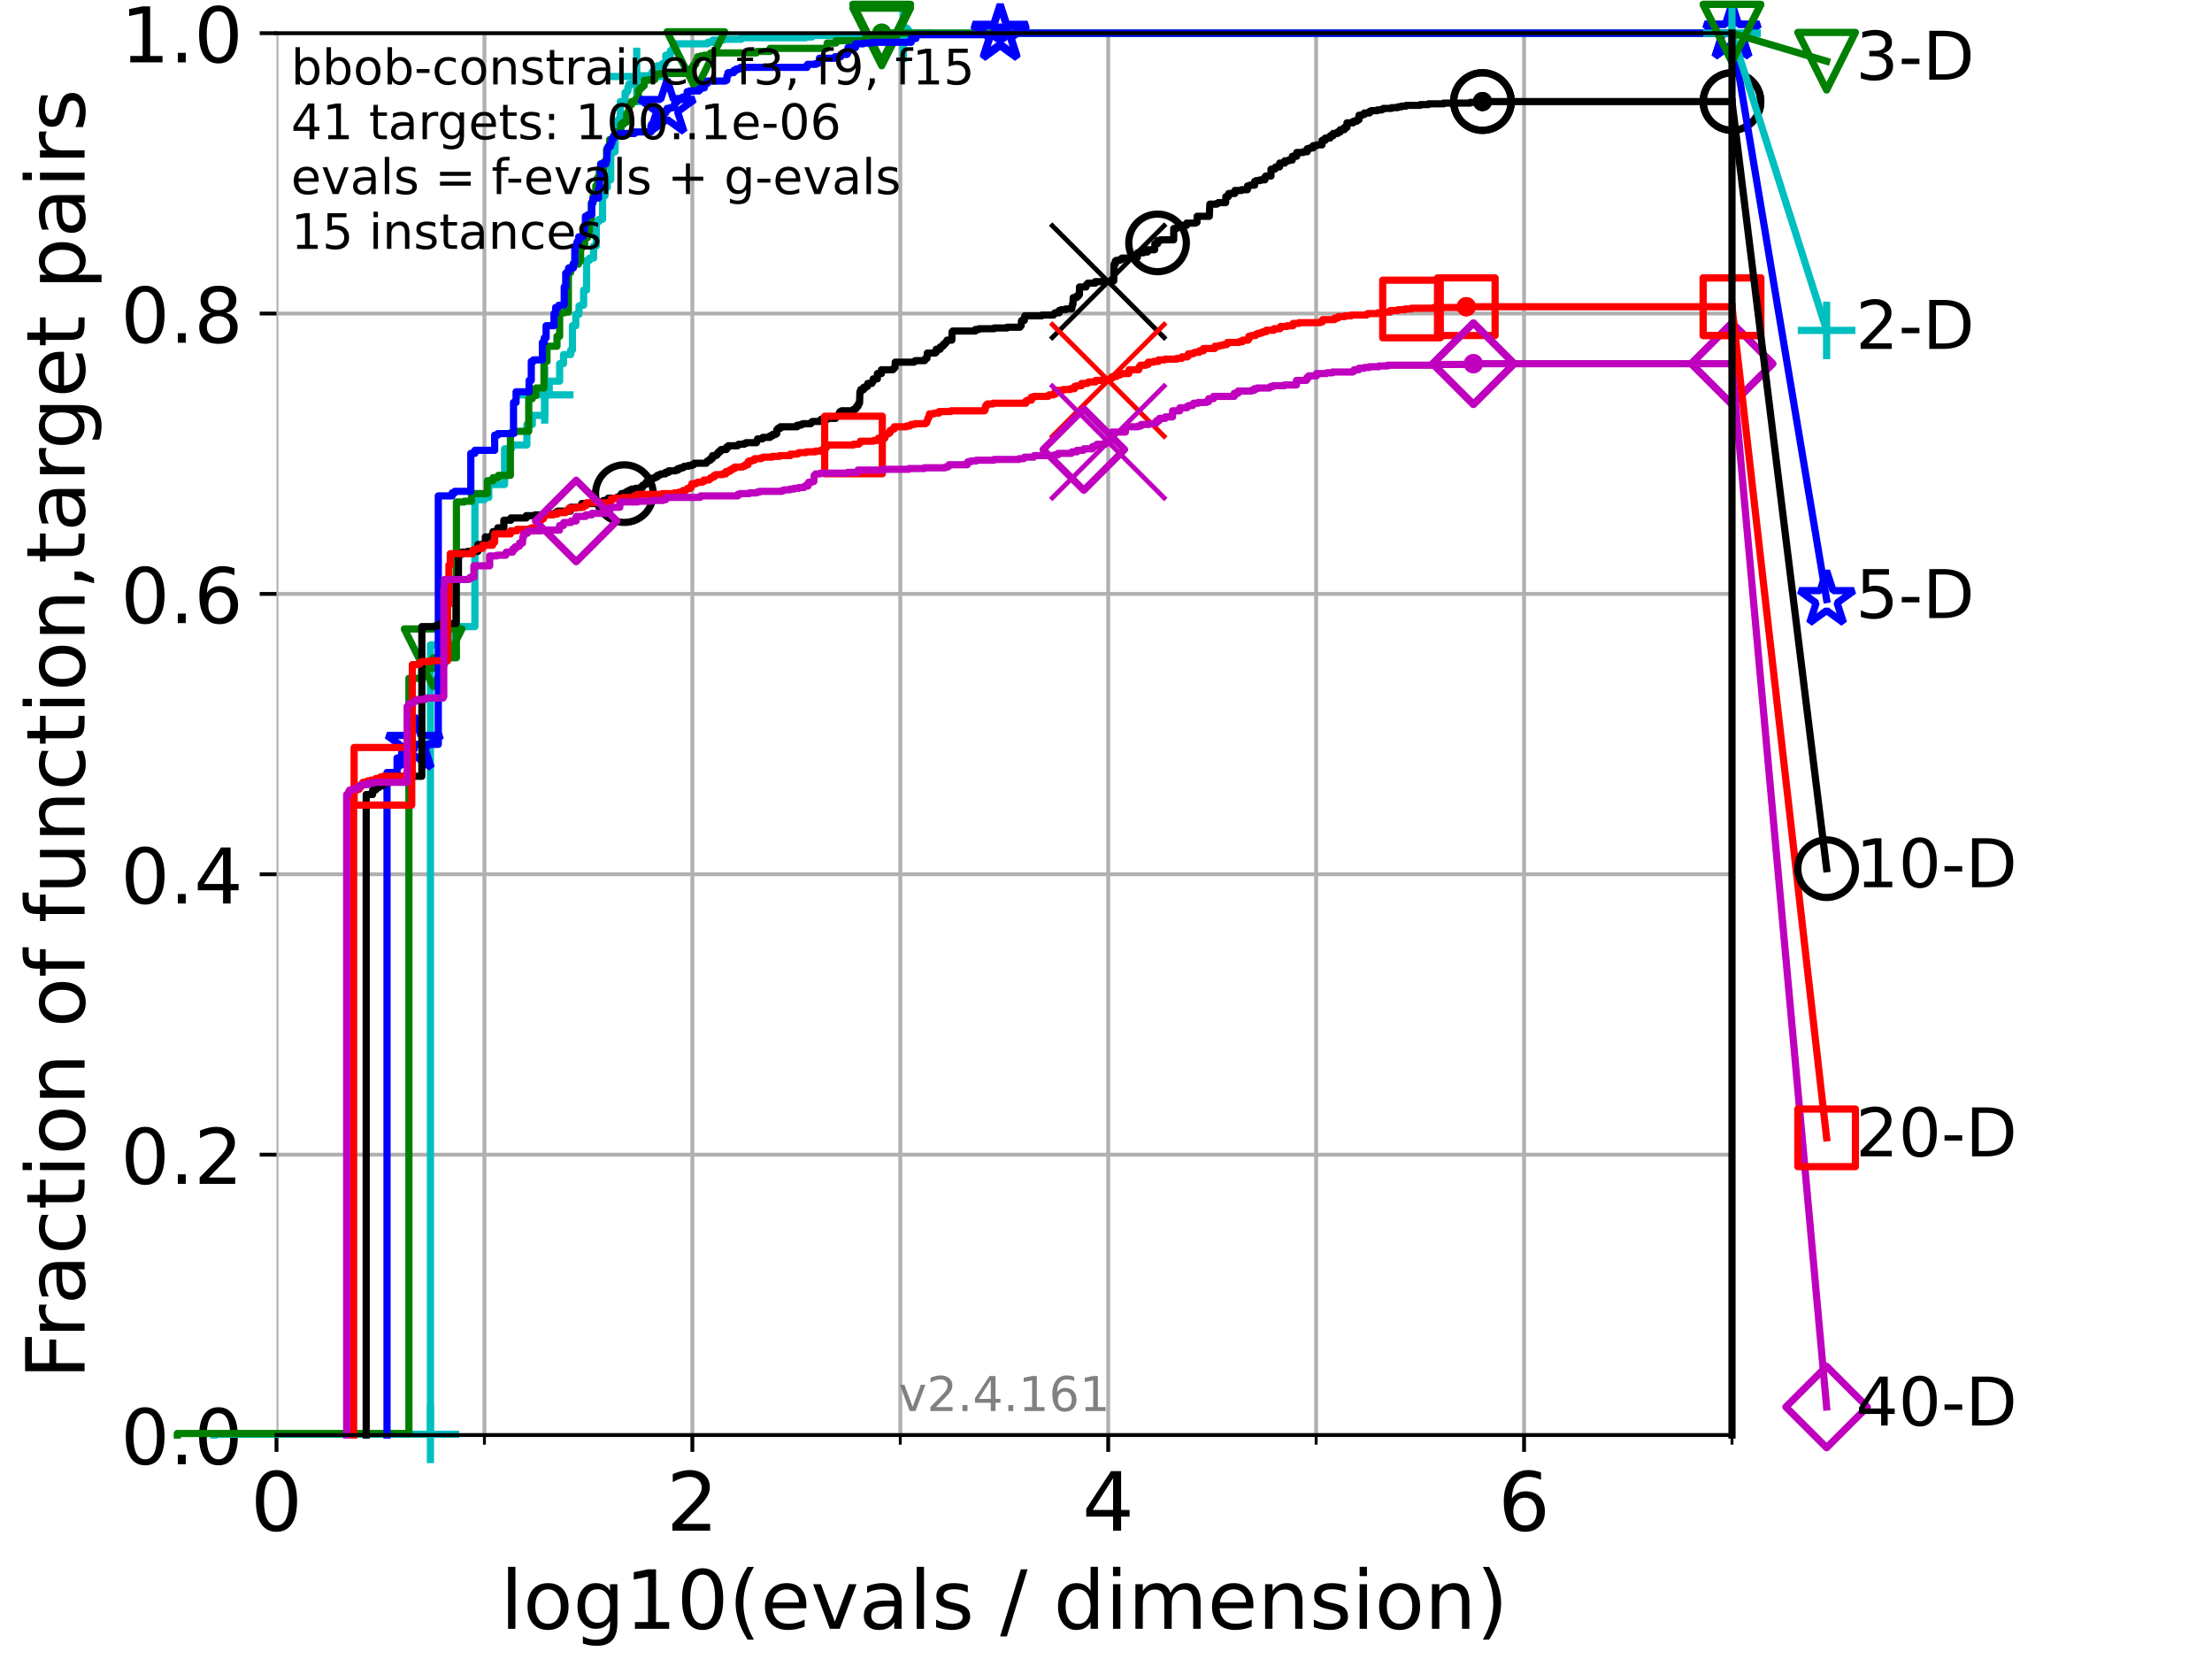 <?xml version="1.0" encoding="utf-8" standalone="no"?>
<!DOCTYPE svg PUBLIC "-//W3C//DTD SVG 1.1//EN"
  "http://www.w3.org/Graphics/SVG/1.1/DTD/svg11.dtd">
<!-- Created with matplotlib (https://matplotlib.org/) -->
<svg height="345.6pt" version="1.1" viewBox="0 0 460.8 345.6" width="460.8pt" xmlns="http://www.w3.org/2000/svg" xmlns:xlink="http://www.w3.org/1999/xlink">
 <defs>
  <style type="text/css">*{stroke-linecap:butt;stroke-linejoin:round;}</style>
 </defs>
 <g id="figure_1">
  <g id="patch_1">
   <path d="M 0 345.6 
L 460.8 345.6 
L 460.8 0 
L 0 0 
z
" style="fill:#ffffff;"/>
  </g>
  <g id="axes_1">
   <g id="patch_2">
    <path d="M 57.6 298.944 
L 360.806 298.944 
L 360.806 6.912 
L 57.6 6.912 
z
" style="fill:#ffffff;"/>
   </g>
   <g id="matplotlib.axis_1">
    <g id="xtick_1">
     <g id="line2d_1">
      <path clip-path="url(#pe6ed01f773)" d="M 57.6 298.944 
L 57.6 6.912 
" style="fill:none;stroke:#b0b0b0;stroke-linecap:square;stroke-width:0.8;"/>
     </g>
     <g id="line2d_2">
      <defs>
       <path d="M 0 0 
L 0 3.5 
" id="m42b3064517" style="stroke:#000000;stroke-width:0.8;"/>
      </defs>
      <g>
       <use style="stroke:#000000;stroke-width:0.8;" x="57.6" xlink:href="#m42b3064517" y="298.944"/>
      </g>
     </g>
     <g id="text_1">
      <!-- 0 -->
      <g transform="translate(52.192 318.861)scale(0.17 -0.17)">
       <defs>
        <path d="M 31.781 66.406 
Q 24.172 66.406 20.328 58.906 
Q 16.5 51.422 16.5 36.375 
Q 16.5 21.391 20.328 13.891 
Q 24.172 6.391 31.781 6.391 
Q 39.453 6.391 43.281 13.891 
Q 47.125 21.391 47.125 36.375 
Q 47.125 51.422 43.281 58.906 
Q 39.453 66.406 31.781 66.406 
z
M 31.781 74.219 
Q 44.047 74.219 50.516 64.516 
Q 56.984 54.828 56.984 36.375 
Q 56.984 17.969 50.516 8.266 
Q 44.047 -1.422 31.781 -1.422 
Q 19.531 -1.422 13.062 8.266 
Q 6.594 17.969 6.594 36.375 
Q 6.594 54.828 13.062 64.516 
Q 19.531 74.219 31.781 74.219 
z
" id="DejaVuSans-48"/>
       </defs>
       <use xlink:href="#DejaVuSans-48"/>
      </g>
     </g>
    </g>
    <g id="xtick_2">
     <g id="line2d_3">
      <path clip-path="url(#pe6ed01f773)" d="M 144.23 298.944 
L 144.23 6.912 
" style="fill:none;stroke:#b0b0b0;stroke-linecap:square;stroke-width:0.8;"/>
     </g>
     <g id="line2d_4">
      <g>
       <use style="stroke:#000000;stroke-width:0.8;" x="144.23" xlink:href="#m42b3064517" y="298.944"/>
      </g>
     </g>
     <g id="text_2">
      <!-- 2 -->
      <g transform="translate(138.822 318.861)scale(0.17 -0.17)">
       <defs>
        <path d="M 19.188 8.297 
L 53.609 8.297 
L 53.609 0 
L 7.328 0 
L 7.328 8.297 
Q 12.938 14.109 22.625 23.891 
Q 32.328 33.688 34.812 36.531 
Q 39.547 41.844 41.422 45.531 
Q 43.312 49.219 43.312 52.781 
Q 43.312 58.594 39.234 62.25 
Q 35.156 65.922 28.609 65.922 
Q 23.969 65.922 18.812 64.312 
Q 13.672 62.703 7.812 59.422 
L 7.812 69.391 
Q 13.766 71.781 18.938 73 
Q 24.125 74.219 28.422 74.219 
Q 39.75 74.219 46.484 68.547 
Q 53.219 62.891 53.219 53.422 
Q 53.219 48.922 51.531 44.891 
Q 49.859 40.875 45.406 35.406 
Q 44.188 33.984 37.641 27.219 
Q 31.109 20.453 19.188 8.297 
z
" id="DejaVuSans-50"/>
       </defs>
       <use xlink:href="#DejaVuSans-50"/>
      </g>
     </g>
    </g>
    <g id="xtick_3">
     <g id="line2d_5">
      <path clip-path="url(#pe6ed01f773)" d="M 230.861 298.944 
L 230.861 6.912 
" style="fill:none;stroke:#b0b0b0;stroke-linecap:square;stroke-width:0.8;"/>
     </g>
     <g id="line2d_6">
      <g>
       <use style="stroke:#000000;stroke-width:0.8;" x="230.861" xlink:href="#m42b3064517" y="298.944"/>
      </g>
     </g>
     <g id="text_3">
      <!-- 4 -->
      <g transform="translate(225.453 318.861)scale(0.17 -0.17)">
       <defs>
        <path d="M 37.797 64.312 
L 12.891 25.391 
L 37.797 25.391 
z
M 35.203 72.906 
L 47.609 72.906 
L 47.609 25.391 
L 58.016 25.391 
L 58.016 17.188 
L 47.609 17.188 
L 47.609 0 
L 37.797 0 
L 37.797 17.188 
L 4.891 17.188 
L 4.891 26.703 
z
" id="DejaVuSans-52"/>
       </defs>
       <use xlink:href="#DejaVuSans-52"/>
      </g>
     </g>
    </g>
    <g id="xtick_4">
     <g id="line2d_7">
      <path clip-path="url(#pe6ed01f773)" d="M 317.491 298.944 
L 317.491 6.912 
" style="fill:none;stroke:#b0b0b0;stroke-linecap:square;stroke-width:0.8;"/>
     </g>
     <g id="line2d_8">
      <g>
       <use style="stroke:#000000;stroke-width:0.8;" x="317.491" xlink:href="#m42b3064517" y="298.944"/>
      </g>
     </g>
     <g id="text_4">
      <!-- 6 -->
      <g transform="translate(312.083 318.861)scale(0.17 -0.17)">
       <defs>
        <path d="M 33.016 40.375 
Q 26.375 40.375 22.484 35.828 
Q 18.609 31.297 18.609 23.391 
Q 18.609 15.531 22.484 10.953 
Q 26.375 6.391 33.016 6.391 
Q 39.656 6.391 43.531 10.953 
Q 47.406 15.531 47.406 23.391 
Q 47.406 31.297 43.531 35.828 
Q 39.656 40.375 33.016 40.375 
z
M 52.594 71.297 
L 52.594 62.312 
Q 48.875 64.062 45.094 64.984 
Q 41.312 65.922 37.594 65.922 
Q 27.828 65.922 22.672 59.328 
Q 17.531 52.734 16.797 39.406 
Q 19.672 43.656 24.016 45.922 
Q 28.375 48.188 33.594 48.188 
Q 44.578 48.188 50.953 41.516 
Q 57.328 34.859 57.328 23.391 
Q 57.328 12.156 50.688 5.359 
Q 44.047 -1.422 33.016 -1.422 
Q 20.359 -1.422 13.672 8.266 
Q 6.984 17.969 6.984 36.375 
Q 6.984 53.656 15.188 63.938 
Q 23.391 74.219 37.203 74.219 
Q 40.922 74.219 44.703 73.484 
Q 48.484 72.75 52.594 71.297 
z
" id="DejaVuSans-54"/>
       </defs>
       <use xlink:href="#DejaVuSans-54"/>
      </g>
     </g>
    </g>
    <g id="xtick_5">
     <g id="line2d_9">
      <path clip-path="url(#pe6ed01f773)" d="M 100.915 298.944 
L 100.915 6.912 
" style="fill:none;stroke:#b0b0b0;stroke-linecap:square;stroke-width:0.8;"/>
     </g>
     <g id="line2d_10">
      <defs>
       <path d="M 0 0 
L 0 2 
" id="m00e988948c" style="stroke:#000000;stroke-width:0.6;"/>
      </defs>
      <g>
       <use style="stroke:#000000;stroke-width:0.6;" x="100.915" xlink:href="#m00e988948c" y="298.944"/>
      </g>
     </g>
    </g>
    <g id="xtick_6">
     <g id="line2d_11">
      <path clip-path="url(#pe6ed01f773)" d="M 187.546 298.944 
L 187.546 6.912 
" style="fill:none;stroke:#b0b0b0;stroke-linecap:square;stroke-width:0.8;"/>
     </g>
     <g id="line2d_12">
      <g>
       <use style="stroke:#000000;stroke-width:0.6;" x="187.546" xlink:href="#m00e988948c" y="298.944"/>
      </g>
     </g>
    </g>
    <g id="xtick_7">
     <g id="line2d_13">
      <path clip-path="url(#pe6ed01f773)" d="M 274.176 298.944 
L 274.176 6.912 
" style="fill:none;stroke:#b0b0b0;stroke-linecap:square;stroke-width:0.8;"/>
     </g>
     <g id="line2d_14">
      <g>
       <use style="stroke:#000000;stroke-width:0.6;" x="274.176" xlink:href="#m00e988948c" y="298.944"/>
      </g>
     </g>
    </g>
    <g id="xtick_8">
     <g id="line2d_15">
      <path clip-path="url(#pe6ed01f773)" d="M 360.806 298.944 
L 360.806 6.912 
" style="fill:none;stroke:#b0b0b0;stroke-linecap:square;stroke-width:0.8;"/>
     </g>
     <g id="line2d_16">
      <g>
       <use style="stroke:#000000;stroke-width:0.6;" x="360.806" xlink:href="#m00e988948c" y="298.944"/>
      </g>
     </g>
    </g>
    <g id="text_5">
     <!-- log10(evals / dimension) -->
     <g transform="translate(104.239 339.314)scale(0.17 -0.17)">
      <defs>
       <path d="M 9.422 75.984 
L 18.406 75.984 
L 18.406 0 
L 9.422 0 
z
" id="DejaVuSans-108"/>
       <path d="M 30.609 48.391 
Q 23.391 48.391 19.188 42.75 
Q 14.984 37.109 14.984 27.297 
Q 14.984 17.484 19.156 11.844 
Q 23.344 6.203 30.609 6.203 
Q 37.797 6.203 41.984 11.859 
Q 46.188 17.531 46.188 27.297 
Q 46.188 37.016 41.984 42.703 
Q 37.797 48.391 30.609 48.391 
z
M 30.609 56 
Q 42.328 56 49.016 48.375 
Q 55.719 40.766 55.719 27.297 
Q 55.719 13.875 49.016 6.219 
Q 42.328 -1.422 30.609 -1.422 
Q 18.844 -1.422 12.172 6.219 
Q 5.516 13.875 5.516 27.297 
Q 5.516 40.766 12.172 48.375 
Q 18.844 56 30.609 56 
z
" id="DejaVuSans-111"/>
       <path d="M 45.406 27.984 
Q 45.406 37.75 41.375 43.109 
Q 37.359 48.484 30.078 48.484 
Q 22.859 48.484 18.828 43.109 
Q 14.797 37.75 14.797 27.984 
Q 14.797 18.266 18.828 12.891 
Q 22.859 7.516 30.078 7.516 
Q 37.359 7.516 41.375 12.891 
Q 45.406 18.266 45.406 27.984 
z
M 54.391 6.781 
Q 54.391 -7.172 48.188 -13.984 
Q 42 -20.797 29.203 -20.797 
Q 24.469 -20.797 20.266 -20.094 
Q 16.062 -19.391 12.109 -17.922 
L 12.109 -9.188 
Q 16.062 -11.328 19.922 -12.344 
Q 23.781 -13.375 27.781 -13.375 
Q 36.625 -13.375 41.016 -8.766 
Q 45.406 -4.156 45.406 5.172 
L 45.406 9.625 
Q 42.625 4.781 38.281 2.391 
Q 33.938 0 27.875 0 
Q 17.828 0 11.672 7.656 
Q 5.516 15.328 5.516 27.984 
Q 5.516 40.672 11.672 48.328 
Q 17.828 56 27.875 56 
Q 33.938 56 38.281 53.609 
Q 42.625 51.219 45.406 46.391 
L 45.406 54.688 
L 54.391 54.688 
z
" id="DejaVuSans-103"/>
       <path d="M 12.406 8.297 
L 28.516 8.297 
L 28.516 63.922 
L 10.984 60.406 
L 10.984 69.391 
L 28.422 72.906 
L 38.281 72.906 
L 38.281 8.297 
L 54.391 8.297 
L 54.391 0 
L 12.406 0 
z
" id="DejaVuSans-49"/>
       <path d="M 31 75.875 
Q 24.469 64.656 21.281 53.656 
Q 18.109 42.672 18.109 31.391 
Q 18.109 20.125 21.312 9.062 
Q 24.516 -2 31 -13.188 
L 23.188 -13.188 
Q 15.875 -1.703 12.234 9.375 
Q 8.594 20.453 8.594 31.391 
Q 8.594 42.281 12.203 53.312 
Q 15.828 64.359 23.188 75.875 
z
" id="DejaVuSans-40"/>
       <path d="M 56.203 29.594 
L 56.203 25.203 
L 14.891 25.203 
Q 15.484 15.922 20.484 11.062 
Q 25.484 6.203 34.422 6.203 
Q 39.594 6.203 44.453 7.469 
Q 49.312 8.734 54.109 11.281 
L 54.109 2.781 
Q 49.266 0.734 44.188 -0.344 
Q 39.109 -1.422 33.891 -1.422 
Q 20.797 -1.422 13.156 6.188 
Q 5.516 13.812 5.516 26.812 
Q 5.516 40.234 12.766 48.109 
Q 20.016 56 32.328 56 
Q 43.359 56 49.781 48.891 
Q 56.203 41.797 56.203 29.594 
z
M 47.219 32.234 
Q 47.125 39.594 43.094 43.984 
Q 39.062 48.391 32.422 48.391 
Q 24.906 48.391 20.391 44.141 
Q 15.875 39.891 15.188 32.172 
z
" id="DejaVuSans-101"/>
       <path d="M 2.984 54.688 
L 12.5 54.688 
L 29.594 8.797 
L 46.688 54.688 
L 56.203 54.688 
L 35.688 0 
L 23.484 0 
z
" id="DejaVuSans-118"/>
       <path d="M 34.281 27.484 
Q 23.391 27.484 19.188 25 
Q 14.984 22.516 14.984 16.5 
Q 14.984 11.719 18.141 8.906 
Q 21.297 6.109 26.703 6.109 
Q 34.188 6.109 38.703 11.406 
Q 43.219 16.703 43.219 25.484 
L 43.219 27.484 
z
M 52.203 31.203 
L 52.203 0 
L 43.219 0 
L 43.219 8.297 
Q 40.141 3.328 35.547 0.953 
Q 30.953 -1.422 24.312 -1.422 
Q 15.922 -1.422 10.953 3.297 
Q 6 8.016 6 15.922 
Q 6 25.141 12.172 29.828 
Q 18.359 34.516 30.609 34.516 
L 43.219 34.516 
L 43.219 35.406 
Q 43.219 41.609 39.141 45 
Q 35.062 48.391 27.688 48.391 
Q 23 48.391 18.547 47.266 
Q 14.109 46.141 10.016 43.891 
L 10.016 52.203 
Q 14.938 54.109 19.578 55.047 
Q 24.219 56 28.609 56 
Q 40.484 56 46.344 49.844 
Q 52.203 43.703 52.203 31.203 
z
" id="DejaVuSans-97"/>
       <path d="M 44.281 53.078 
L 44.281 44.578 
Q 40.484 46.531 36.375 47.5 
Q 32.281 48.484 27.875 48.484 
Q 21.188 48.484 17.844 46.438 
Q 14.5 44.391 14.5 40.281 
Q 14.5 37.156 16.891 35.375 
Q 19.281 33.594 26.516 31.984 
L 29.594 31.297 
Q 39.156 29.25 43.188 25.516 
Q 47.219 21.781 47.219 15.094 
Q 47.219 7.469 41.188 3.016 
Q 35.156 -1.422 24.609 -1.422 
Q 20.219 -1.422 15.453 -0.562 
Q 10.688 0.297 5.422 2 
L 5.422 11.281 
Q 10.406 8.688 15.234 7.391 
Q 20.062 6.109 24.812 6.109 
Q 31.156 6.109 34.562 8.281 
Q 37.984 10.453 37.984 14.406 
Q 37.984 18.062 35.516 20.016 
Q 33.062 21.969 24.703 23.781 
L 21.578 24.516 
Q 13.234 26.266 9.516 29.906 
Q 5.812 33.547 5.812 39.891 
Q 5.812 47.609 11.281 51.797 
Q 16.75 56 26.812 56 
Q 31.781 56 36.172 55.266 
Q 40.578 54.547 44.281 53.078 
z
" id="DejaVuSans-115"/>
       <path id="DejaVuSans-32"/>
       <path d="M 25.391 72.906 
L 33.688 72.906 
L 8.297 -9.281 
L 0 -9.281 
z
" id="DejaVuSans-47"/>
       <path d="M 45.406 46.391 
L 45.406 75.984 
L 54.391 75.984 
L 54.391 0 
L 45.406 0 
L 45.406 8.203 
Q 42.578 3.328 38.25 0.953 
Q 33.938 -1.422 27.875 -1.422 
Q 17.969 -1.422 11.734 6.484 
Q 5.516 14.406 5.516 27.297 
Q 5.516 40.188 11.734 48.094 
Q 17.969 56 27.875 56 
Q 33.938 56 38.25 53.625 
Q 42.578 51.266 45.406 46.391 
z
M 14.797 27.297 
Q 14.797 17.391 18.875 11.75 
Q 22.953 6.109 30.078 6.109 
Q 37.203 6.109 41.297 11.75 
Q 45.406 17.391 45.406 27.297 
Q 45.406 37.203 41.297 42.844 
Q 37.203 48.484 30.078 48.484 
Q 22.953 48.484 18.875 42.844 
Q 14.797 37.203 14.797 27.297 
z
" id="DejaVuSans-100"/>
       <path d="M 9.422 54.688 
L 18.406 54.688 
L 18.406 0 
L 9.422 0 
z
M 9.422 75.984 
L 18.406 75.984 
L 18.406 64.594 
L 9.422 64.594 
z
" id="DejaVuSans-105"/>
       <path d="M 52 44.188 
Q 55.375 50.25 60.062 53.125 
Q 64.75 56 71.094 56 
Q 79.641 56 84.281 50.016 
Q 88.922 44.047 88.922 33.016 
L 88.922 0 
L 79.891 0 
L 79.891 32.719 
Q 79.891 40.578 77.094 44.375 
Q 74.312 48.188 68.609 48.188 
Q 61.625 48.188 57.562 43.547 
Q 53.516 38.922 53.516 30.906 
L 53.516 0 
L 44.484 0 
L 44.484 32.719 
Q 44.484 40.625 41.703 44.406 
Q 38.922 48.188 33.109 48.188 
Q 26.219 48.188 22.156 43.531 
Q 18.109 38.875 18.109 30.906 
L 18.109 0 
L 9.078 0 
L 9.078 54.688 
L 18.109 54.688 
L 18.109 46.188 
Q 21.188 51.219 25.484 53.609 
Q 29.781 56 35.688 56 
Q 41.656 56 45.828 52.969 
Q 50 49.953 52 44.188 
z
" id="DejaVuSans-109"/>
       <path d="M 54.891 33.016 
L 54.891 0 
L 45.906 0 
L 45.906 32.719 
Q 45.906 40.484 42.875 44.328 
Q 39.844 48.188 33.797 48.188 
Q 26.516 48.188 22.312 43.547 
Q 18.109 38.922 18.109 30.906 
L 18.109 0 
L 9.078 0 
L 9.078 54.688 
L 18.109 54.688 
L 18.109 46.188 
Q 21.344 51.125 25.703 53.562 
Q 30.078 56 35.797 56 
Q 45.219 56 50.047 50.172 
Q 54.891 44.344 54.891 33.016 
z
" id="DejaVuSans-110"/>
       <path d="M 8.016 75.875 
L 15.828 75.875 
Q 23.141 64.359 26.781 53.312 
Q 30.422 42.281 30.422 31.391 
Q 30.422 20.453 26.781 9.375 
Q 23.141 -1.703 15.828 -13.188 
L 8.016 -13.188 
Q 14.5 -2 17.703 9.062 
Q 20.906 20.125 20.906 31.391 
Q 20.906 42.672 17.703 53.656 
Q 14.5 64.656 8.016 75.875 
z
" id="DejaVuSans-41"/>
      </defs>
      <use xlink:href="#DejaVuSans-108"/>
      <use x="27.783" xlink:href="#DejaVuSans-111"/>
      <use x="88.965" xlink:href="#DejaVuSans-103"/>
      <use x="152.441" xlink:href="#DejaVuSans-49"/>
      <use x="216.064" xlink:href="#DejaVuSans-48"/>
      <use x="279.688" xlink:href="#DejaVuSans-40"/>
      <use x="318.701" xlink:href="#DejaVuSans-101"/>
      <use x="380.225" xlink:href="#DejaVuSans-118"/>
      <use x="439.404" xlink:href="#DejaVuSans-97"/>
      <use x="500.684" xlink:href="#DejaVuSans-108"/>
      <use x="528.467" xlink:href="#DejaVuSans-115"/>
      <use x="580.566" xlink:href="#DejaVuSans-32"/>
      <use x="612.354" xlink:href="#DejaVuSans-47"/>
      <use x="646.045" xlink:href="#DejaVuSans-32"/>
      <use x="677.832" xlink:href="#DejaVuSans-100"/>
      <use x="741.309" xlink:href="#DejaVuSans-105"/>
      <use x="769.092" xlink:href="#DejaVuSans-109"/>
      <use x="866.504" xlink:href="#DejaVuSans-101"/>
      <use x="928.027" xlink:href="#DejaVuSans-110"/>
      <use x="991.406" xlink:href="#DejaVuSans-115"/>
      <use x="1043.506" xlink:href="#DejaVuSans-105"/>
      <use x="1071.289" xlink:href="#DejaVuSans-111"/>
      <use x="1132.471" xlink:href="#DejaVuSans-110"/>
      <use x="1195.85" xlink:href="#DejaVuSans-41"/>
     </g>
    </g>
   </g>
   <g id="matplotlib.axis_2">
    <g id="ytick_1">
     <g id="line2d_17">
      <path clip-path="url(#pe6ed01f773)" d="M 57.6 298.944 
L 360.806 298.944 
" style="fill:none;stroke:#b0b0b0;stroke-linecap:square;stroke-width:0.8;"/>
     </g>
     <g id="line2d_18">
      <defs>
       <path d="M 0 0 
L -3.5 0 
" id="m1206264385" style="stroke:#000000;stroke-width:0.8;"/>
      </defs>
      <g>
       <use style="stroke:#000000;stroke-width:0.8;" x="57.6" xlink:href="#m1206264385" y="298.944"/>
      </g>
     </g>
     <g id="text_6">
      <!-- 0.0 -->
      <g transform="translate(25.155 305.023)scale(0.16 -0.16)">
       <defs>
        <path d="M 10.688 12.406 
L 21 12.406 
L 21 0 
L 10.688 0 
z
" id="DejaVuSans-46"/>
       </defs>
       <use xlink:href="#DejaVuSans-48"/>
       <use x="63.623" xlink:href="#DejaVuSans-46"/>
       <use x="95.41" xlink:href="#DejaVuSans-48"/>
      </g>
     </g>
    </g>
    <g id="ytick_2">
     <g id="line2d_19">
      <path clip-path="url(#pe6ed01f773)" d="M 57.6 240.538 
L 360.806 240.538 
" style="fill:none;stroke:#b0b0b0;stroke-linecap:square;stroke-width:0.8;"/>
     </g>
     <g id="line2d_20">
      <g>
       <use style="stroke:#000000;stroke-width:0.8;" x="57.6" xlink:href="#m1206264385" y="240.538"/>
      </g>
     </g>
     <g id="text_7">
      <!-- 0.2 -->
      <g transform="translate(25.155 246.616)scale(0.16 -0.16)">
       <use xlink:href="#DejaVuSans-48"/>
       <use x="63.623" xlink:href="#DejaVuSans-46"/>
       <use x="95.41" xlink:href="#DejaVuSans-50"/>
      </g>
     </g>
    </g>
    <g id="ytick_3">
     <g id="line2d_21">
      <path clip-path="url(#pe6ed01f773)" d="M 57.6 182.131 
L 360.806 182.131 
" style="fill:none;stroke:#b0b0b0;stroke-linecap:square;stroke-width:0.8;"/>
     </g>
     <g id="line2d_22">
      <g>
       <use style="stroke:#000000;stroke-width:0.8;" x="57.6" xlink:href="#m1206264385" y="182.131"/>
      </g>
     </g>
     <g id="text_8">
      <!-- 0.4 -->
      <g transform="translate(25.155 188.21)scale(0.16 -0.16)">
       <use xlink:href="#DejaVuSans-48"/>
       <use x="63.623" xlink:href="#DejaVuSans-46"/>
       <use x="95.41" xlink:href="#DejaVuSans-52"/>
      </g>
     </g>
    </g>
    <g id="ytick_4">
     <g id="line2d_23">
      <path clip-path="url(#pe6ed01f773)" d="M 57.6 123.725 
L 360.806 123.725 
" style="fill:none;stroke:#b0b0b0;stroke-linecap:square;stroke-width:0.8;"/>
     </g>
     <g id="line2d_24">
      <g>
       <use style="stroke:#000000;stroke-width:0.8;" x="57.6" xlink:href="#m1206264385" y="123.725"/>
      </g>
     </g>
     <g id="text_9">
      <!-- 0.6 -->
      <g transform="translate(25.155 129.804)scale(0.16 -0.16)">
       <use xlink:href="#DejaVuSans-48"/>
       <use x="63.623" xlink:href="#DejaVuSans-46"/>
       <use x="95.41" xlink:href="#DejaVuSans-54"/>
      </g>
     </g>
    </g>
    <g id="ytick_5">
     <g id="line2d_25">
      <path clip-path="url(#pe6ed01f773)" d="M 57.6 65.318 
L 360.806 65.318 
" style="fill:none;stroke:#b0b0b0;stroke-linecap:square;stroke-width:0.8;"/>
     </g>
     <g id="line2d_26">
      <g>
       <use style="stroke:#000000;stroke-width:0.8;" x="57.6" xlink:href="#m1206264385" y="65.318"/>
      </g>
     </g>
     <g id="text_10">
      <!-- 0.8 -->
      <g transform="translate(25.155 71.397)scale(0.16 -0.16)">
       <defs>
        <path d="M 31.781 34.625 
Q 24.75 34.625 20.719 30.859 
Q 16.703 27.094 16.703 20.516 
Q 16.703 13.922 20.719 10.156 
Q 24.75 6.391 31.781 6.391 
Q 38.812 6.391 42.859 10.172 
Q 46.922 13.969 46.922 20.516 
Q 46.922 27.094 42.891 30.859 
Q 38.875 34.625 31.781 34.625 
z
M 21.922 38.812 
Q 15.578 40.375 12.031 44.719 
Q 8.5 49.078 8.5 55.328 
Q 8.5 64.062 14.719 69.141 
Q 20.953 74.219 31.781 74.219 
Q 42.672 74.219 48.875 69.141 
Q 55.078 64.062 55.078 55.328 
Q 55.078 49.078 51.531 44.719 
Q 48 40.375 41.703 38.812 
Q 48.828 37.156 52.797 32.312 
Q 56.781 27.484 56.781 20.516 
Q 56.781 9.906 50.312 4.234 
Q 43.844 -1.422 31.781 -1.422 
Q 19.734 -1.422 13.25 4.234 
Q 6.781 9.906 6.781 20.516 
Q 6.781 27.484 10.781 32.312 
Q 14.797 37.156 21.922 38.812 
z
M 18.312 54.391 
Q 18.312 48.734 21.844 45.562 
Q 25.391 42.391 31.781 42.391 
Q 38.141 42.391 41.719 45.562 
Q 45.312 48.734 45.312 54.391 
Q 45.312 60.062 41.719 63.234 
Q 38.141 66.406 31.781 66.406 
Q 25.391 66.406 21.844 63.234 
Q 18.312 60.062 18.312 54.391 
z
" id="DejaVuSans-56"/>
       </defs>
       <use xlink:href="#DejaVuSans-48"/>
       <use x="63.623" xlink:href="#DejaVuSans-46"/>
       <use x="95.41" xlink:href="#DejaVuSans-56"/>
      </g>
     </g>
    </g>
    <g id="ytick_6">
     <g id="line2d_27">
      <path clip-path="url(#pe6ed01f773)" d="M 57.6 6.912 
L 360.806 6.912 
" style="fill:none;stroke:#b0b0b0;stroke-linecap:square;stroke-width:0.8;"/>
     </g>
     <g id="line2d_28">
      <g>
       <use style="stroke:#000000;stroke-width:0.8;" x="57.6" xlink:href="#m1206264385" y="6.912"/>
      </g>
     </g>
     <g id="text_11">
      <!-- 1.0 -->
      <g transform="translate(25.155 12.991)scale(0.16 -0.16)">
       <use xlink:href="#DejaVuSans-49"/>
       <use x="63.623" xlink:href="#DejaVuSans-46"/>
       <use x="95.41" xlink:href="#DejaVuSans-48"/>
      </g>
     </g>
    </g>
    <g id="text_12">
     <!-- Fraction of function,target pairs -->
     <g transform="translate(17.62 287.313)rotate(-90)scale(0.17 -0.17)">
      <defs>
       <path d="M 9.812 72.906 
L 51.703 72.906 
L 51.703 64.594 
L 19.672 64.594 
L 19.672 43.109 
L 48.578 43.109 
L 48.578 34.812 
L 19.672 34.812 
L 19.672 0 
L 9.812 0 
z
" id="DejaVuSans-70"/>
       <path d="M 41.109 46.297 
Q 39.594 47.172 37.812 47.578 
Q 36.031 48 33.891 48 
Q 26.266 48 22.188 43.047 
Q 18.109 38.094 18.109 28.812 
L 18.109 0 
L 9.078 0 
L 9.078 54.688 
L 18.109 54.688 
L 18.109 46.188 
Q 20.953 51.172 25.484 53.578 
Q 30.031 56 36.531 56 
Q 37.453 56 38.578 55.875 
Q 39.703 55.766 41.062 55.516 
z
" id="DejaVuSans-114"/>
       <path d="M 48.781 52.594 
L 48.781 44.188 
Q 44.969 46.297 41.141 47.344 
Q 37.312 48.391 33.406 48.391 
Q 24.656 48.391 19.812 42.844 
Q 14.984 37.312 14.984 27.297 
Q 14.984 17.281 19.812 11.734 
Q 24.656 6.203 33.406 6.203 
Q 37.312 6.203 41.141 7.25 
Q 44.969 8.297 48.781 10.406 
L 48.781 2.094 
Q 45.016 0.344 40.984 -0.531 
Q 36.969 -1.422 32.422 -1.422 
Q 20.062 -1.422 12.781 6.344 
Q 5.516 14.109 5.516 27.297 
Q 5.516 40.672 12.859 48.328 
Q 20.219 56 33.016 56 
Q 37.156 56 41.109 55.141 
Q 45.062 54.297 48.781 52.594 
z
" id="DejaVuSans-99"/>
       <path d="M 18.312 70.219 
L 18.312 54.688 
L 36.812 54.688 
L 36.812 47.703 
L 18.312 47.703 
L 18.312 18.016 
Q 18.312 11.328 20.141 9.422 
Q 21.969 7.516 27.594 7.516 
L 36.812 7.516 
L 36.812 0 
L 27.594 0 
Q 17.188 0 13.234 3.875 
Q 9.281 7.766 9.281 18.016 
L 9.281 47.703 
L 2.688 47.703 
L 2.688 54.688 
L 9.281 54.688 
L 9.281 70.219 
z
" id="DejaVuSans-116"/>
       <path d="M 37.109 75.984 
L 37.109 68.5 
L 28.516 68.5 
Q 23.688 68.5 21.797 66.547 
Q 19.922 64.594 19.922 59.516 
L 19.922 54.688 
L 34.719 54.688 
L 34.719 47.703 
L 19.922 47.703 
L 19.922 0 
L 10.891 0 
L 10.891 47.703 
L 2.297 47.703 
L 2.297 54.688 
L 10.891 54.688 
L 10.891 58.5 
Q 10.891 67.625 15.141 71.797 
Q 19.391 75.984 28.609 75.984 
z
" id="DejaVuSans-102"/>
       <path d="M 8.5 21.578 
L 8.5 54.688 
L 17.484 54.688 
L 17.484 21.922 
Q 17.484 14.156 20.5 10.266 
Q 23.531 6.391 29.594 6.391 
Q 36.859 6.391 41.078 11.031 
Q 45.312 15.672 45.312 23.688 
L 45.312 54.688 
L 54.297 54.688 
L 54.297 0 
L 45.312 0 
L 45.312 8.406 
Q 42.047 3.422 37.719 1 
Q 33.406 -1.422 27.688 -1.422 
Q 18.266 -1.422 13.375 4.438 
Q 8.5 10.297 8.5 21.578 
z
M 31.109 56 
z
" id="DejaVuSans-117"/>
       <path d="M 11.719 12.406 
L 22.016 12.406 
L 22.016 4 
L 14.016 -11.625 
L 7.719 -11.625 
L 11.719 4 
z
" id="DejaVuSans-44"/>
       <path d="M 18.109 8.203 
L 18.109 -20.797 
L 9.078 -20.797 
L 9.078 54.688 
L 18.109 54.688 
L 18.109 46.391 
Q 20.953 51.266 25.266 53.625 
Q 29.594 56 35.594 56 
Q 45.562 56 51.781 48.094 
Q 58.016 40.188 58.016 27.297 
Q 58.016 14.406 51.781 6.484 
Q 45.562 -1.422 35.594 -1.422 
Q 29.594 -1.422 25.266 0.953 
Q 20.953 3.328 18.109 8.203 
z
M 48.688 27.297 
Q 48.688 37.203 44.609 42.844 
Q 40.531 48.484 33.406 48.484 
Q 26.266 48.484 22.188 42.844 
Q 18.109 37.203 18.109 27.297 
Q 18.109 17.391 22.188 11.75 
Q 26.266 6.109 33.406 6.109 
Q 40.531 6.109 44.609 11.75 
Q 48.688 17.391 48.688 27.297 
z
" id="DejaVuSans-112"/>
      </defs>
      <use xlink:href="#DejaVuSans-70"/>
      <use x="50.27" xlink:href="#DejaVuSans-114"/>
      <use x="91.383" xlink:href="#DejaVuSans-97"/>
      <use x="152.662" xlink:href="#DejaVuSans-99"/>
      <use x="207.643" xlink:href="#DejaVuSans-116"/>
      <use x="246.852" xlink:href="#DejaVuSans-105"/>
      <use x="274.635" xlink:href="#DejaVuSans-111"/>
      <use x="335.816" xlink:href="#DejaVuSans-110"/>
      <use x="399.195" xlink:href="#DejaVuSans-32"/>
      <use x="430.982" xlink:href="#DejaVuSans-111"/>
      <use x="492.164" xlink:href="#DejaVuSans-102"/>
      <use x="527.369" xlink:href="#DejaVuSans-32"/>
      <use x="559.156" xlink:href="#DejaVuSans-102"/>
      <use x="594.361" xlink:href="#DejaVuSans-117"/>
      <use x="657.74" xlink:href="#DejaVuSans-110"/>
      <use x="721.119" xlink:href="#DejaVuSans-99"/>
      <use x="776.1" xlink:href="#DejaVuSans-116"/>
      <use x="815.309" xlink:href="#DejaVuSans-105"/>
      <use x="843.092" xlink:href="#DejaVuSans-111"/>
      <use x="904.273" xlink:href="#DejaVuSans-110"/>
      <use x="967.652" xlink:href="#DejaVuSans-44"/>
      <use x="999.439" xlink:href="#DejaVuSans-116"/>
      <use x="1038.648" xlink:href="#DejaVuSans-97"/>
      <use x="1099.928" xlink:href="#DejaVuSans-114"/>
      <use x="1139.291" xlink:href="#DejaVuSans-103"/>
      <use x="1202.768" xlink:href="#DejaVuSans-101"/>
      <use x="1264.291" xlink:href="#DejaVuSans-116"/>
      <use x="1303.5" xlink:href="#DejaVuSans-32"/>
      <use x="1335.287" xlink:href="#DejaVuSans-112"/>
      <use x="1398.764" xlink:href="#DejaVuSans-97"/>
      <use x="1460.043" xlink:href="#DejaVuSans-105"/>
      <use x="1487.826" xlink:href="#DejaVuSans-114"/>
      <use x="1528.939" xlink:href="#DejaVuSans-115"/>
     </g>
    </g>
   </g>
   <g id="line2d_29">
    <defs>
     <path d="M 0 1.5 
C 0.398 1.5 0.779 1.342 1.061 1.061 
C 1.342 0.779 1.5 0.398 1.5 0 
C 1.5 -0.398 1.342 -0.779 1.061 -1.061 
C 0.779 -1.342 0.398 -1.5 0 -1.5 
C -0.398 -1.5 -0.779 -1.342 -1.061 -1.061 
C -1.342 -0.779 -1.5 -0.398 -1.5 0 
C -1.5 0.398 -1.342 0.779 -1.061 1.061 
C -0.779 1.342 -0.398 1.5 0 1.5 
z
" id="m66f11a35a6" style="stroke:#00bfbf;"/>
    </defs>
    <g>
     <use style="fill:#00bfbf;stroke:#00bfbf;" x="188.165" xlink:href="#m66f11a35a6" y="6.912"/>
     <use style="fill:#00bfbf;stroke:#00bfbf;" x="188.165" xlink:href="#m66f11a35a6" y="6.912"/>
    </g>
   </g>
   <g id="line2d_30">
    <path d="M 44.561 298.944 
L 44.561 298.786 
L 89.669 298.786 
L 89.669 134.33 
L 92.812 134.33 
L 92.812 133.538 
L 94.206 133.538 
L 94.206 130.531 
L 98.933 130.531 
L 98.933 104.098 
L 100.915 104.098 
L 100.915 103.623 
L 101.833 103.623 
L 101.833 100.932 
L 105.113 100.932 
L 105.113 93.493 
L 106.561 93.493 
L 106.561 92.701 
L 109.757 92.701 
L 109.757 88.428 
L 110.897 88.428 
L 110.897 86.528 
L 113.478 86.528 
L 113.478 82.255 
L 114.419 82.255 
L 114.419 79.406 
L 116.584 79.406 
L 116.584 75.765 
L 117.384 75.765 
L 117.384 73.866 
L 118.89 73.866 
L 118.89 72.916 
L 119.248 72.916 
L 119.248 67.851 
L 119.945 67.851 
L 119.945 65.477 
L 120.617 65.477 
L 120.617 63.736 
L 120.944 63.736 
L 120.944 63.577 
L 121.582 63.577 
L 121.582 60.412 
L 122.199 60.412 
L 122.199 54.239 
L 122.796 54.239 
L 122.796 53.764 
L 123.658 53.764 
L 123.658 51.231 
L 124.211 51.231 
L 124.211 46.166 
L 124.748 46.166 
L 124.748 45.691 
L 125.527 45.691 
L 125.527 40.785 
L 126.029 40.785 
L 126.029 39.043 
L 126.517 39.043 
L 126.517 37.461 
L 127.227 37.461 
L 127.227 32.079 
L 127.458 32.079 
L 127.458 31.604 
L 128.134 31.604 
L 128.134 25.273 
L 128.571 25.273 
L 128.571 25.115 
L 128.999 25.115 
L 128.999 24.64 
L 129.209 24.64 
L 129.209 21.157 
L 130.226 21.157 
L 130.226 19.258 
L 130.618 19.258 
L 130.618 18.942 
L 130.811 18.942 
L 130.811 18.15 
L 131.002 18.15 
L 131.002 17.517 
L 131.929 17.517 
L 131.929 17.042 
L 132.287 17.042 
L 132.287 15.934 
L 132.639 15.934 
L 132.639 15.776 
L 135.688 15.776 
L 135.688 15.618 
L 135.835 15.618 
L 135.835 14.984 
L 136.271 14.984 
L 136.271 14.51 
L 136.837 14.51 
L 136.837 13.718 
L 137.788 13.718 
L 137.788 13.402 
L 138.051 13.402 
L 138.051 13.243 
L 138.693 13.243 
L 138.693 11.502 
L 139.191 11.502 
L 139.191 11.344 
L 139.677 11.344 
L 139.677 10.553 
L 140.266 10.553 
L 140.266 9.128 
L 147.424 9.128 
L 147.424 8.811 
L 148.503 8.811 
L 148.503 8.337 
L 150.76 8.337 
L 150.76 8.178 
L 154.432 8.178 
L 154.432 7.862 
L 167.877 7.862 
L 167.877 7.703 
L 169.145 7.703 
L 169.145 7.545 
L 169.319 7.545 
L 169.319 7.387 
L 179.643 7.387 
L 179.643 7.229 
L 188.165 7.229 
L 188.165 6.912 
L 360.806 6.912 
" style="fill:none;stroke:#00bfbf;stroke-linecap:square;stroke-width:1.5;"/>
   </g>
   <g id="line2d_31">
    <defs>
     <path d="M -6 0 
L 6 0 
M 0 6 
L 0 -6 
" id="mafb1b4fc0c" style="stroke:#00bfbf;stroke-width:1.5;"/>
    </defs>
    <g>
     <use style="fill-opacity:0;stroke:#00bfbf;stroke-width:1.5;" x="89.669" xlink:href="#mafb1b4fc0c" y="298.786"/>
     <use style="fill-opacity:0;stroke:#00bfbf;stroke-width:1.5;" x="113.478" xlink:href="#mafb1b4fc0c" y="82.255"/>
     <use style="fill-opacity:0;stroke:#00bfbf;stroke-width:1.5;" x="132.639" xlink:href="#mafb1b4fc0c" y="15.934"/>
     <use style="fill-opacity:0;stroke:#00bfbf;stroke-width:1.5;" x="188.165" xlink:href="#mafb1b4fc0c" y="6.912"/>
     <use style="fill-opacity:0;stroke:#00bfbf;stroke-width:1.5;" x="188.165" xlink:href="#mafb1b4fc0c" y="6.912"/>
     <use style="fill-opacity:0;stroke:#00bfbf;stroke-width:1.5;" x="360.806" xlink:href="#mafb1b4fc0c" y="6.912"/>
    </g>
   </g>
   <g id="line2d_32">
    <path style="fill:none;stroke:#00bfbf;stroke-linecap:square;stroke-width:1.5;"/>
    <g/>
   </g>
   <g id="line2d_33">
    <defs>
     <path d="M 0 1.5 
C 0.398 1.5 0.779 1.342 1.061 1.061 
C 1.342 0.779 1.5 0.398 1.5 0 
C 1.5 -0.398 1.342 -0.779 1.061 -1.061 
C 0.779 -1.342 0.398 -1.5 0 -1.5 
C -0.398 -1.5 -0.779 -1.342 -1.061 -1.061 
C -1.342 -0.779 -1.5 -0.398 -1.5 0 
C -1.5 0.398 -1.342 0.779 -1.061 1.061 
C -0.779 1.342 -0.398 1.5 0 1.5 
z
" id="mc8f8abbdae" style="stroke:#008000;"/>
    </defs>
    <g>
     <use style="fill:#008000;stroke:#008000;" x="183.674" xlink:href="#mc8f8abbdae" y="6.912"/>
     <use style="fill:#008000;stroke:#008000;" x="183.674" xlink:href="#mc8f8abbdae" y="6.912"/>
    </g>
   </g>
   <g id="line2d_34">
    <path d="M 36.933 298.944 
L 36.933 298.627 
L 85.184 298.627 
L 85.184 141.294 
L 87.876 141.294 
L 87.876 139.395 
L 89.09 139.395 
L 89.09 139.237 
L 90.231 139.237 
L 90.231 137.021 
L 95.081 137.021 
L 95.081 104.573 
L 96.718 104.573 
L 96.718 104.414 
L 98.223 104.414 
L 98.223 102.831 
L 101.532 102.831 
L 101.532 100.141 
L 102.708 100.141 
L 102.708 99.508 
L 103.815 99.508 
L 103.815 99.033 
L 106.327 99.033 
L 106.327 90.169 
L 107.245 90.169 
L 107.245 89.852 
L 110.145 89.852 
L 110.145 83.046 
L 110.897 83.046 
L 110.897 82.413 
L 111.621 82.413 
L 111.621 80.83 
L 113.317 80.83 
L 113.317 75.29 
L 113.954 75.29 
L 113.954 72.125 
L 116.03 72.125 
L 116.03 70.067 
L 116.584 70.067 
L 116.584 65.16 
L 117.644 65.16 
L 117.644 65.002 
L 118.401 65.002 
L 118.401 56.771 
L 118.89 56.771 
L 118.89 55.663 
L 119.366 55.663 
L 119.366 55.03 
L 120.507 55.03 
L 120.507 54.397 
L 120.944 54.397 
L 120.944 51.548 
L 121.372 51.548 
L 121.372 51.231 
L 121.79 51.231 
L 121.79 49.49 
L 122.4 49.49 
L 122.4 48.224 
L 122.796 48.224 
L 122.796 45.533 
L 123.184 45.533 
L 123.184 42.209 
L 123.564 42.209 
L 123.564 40.785 
L 124.12 40.785 
L 124.12 38.727 
L 124.482 38.727 
L 124.482 36.986 
L 124.837 36.986 
L 124.837 35.719 
L 125.696 35.719 
L 125.696 33.82 
L 126.356 33.82 
L 126.356 31.129 
L 126.677 31.129 
L 126.677 30.496 
L 126.994 30.496 
L 126.994 29.072 
L 127.761 29.072 
L 127.761 28.597 
L 128.06 28.597 
L 128.06 28.28 
L 128.354 28.28 
L 128.354 27.489 
L 129.348 27.489 
L 129.348 25.906 
L 129.893 25.906 
L 129.893 25.431 
L 130.553 25.431 
L 130.553 23.69 
L 130.811 23.69 
L 130.811 23.215 
L 131.065 23.215 
L 131.065 21.949 
L 131.316 21.949 
L 131.316 21.791 
L 131.564 21.791 
L 131.564 21.157 
L 132.169 21.157 
L 132.169 20.999 
L 132.405 20.999 
L 132.405 20.683 
L 132.984 20.683 
L 132.984 18.783 
L 133.211 18.783 
L 133.211 18.467 
L 133.546 18.467 
L 133.656 18.15 
L 133.875 18.15 
L 133.983 17.834 
L 134.198 17.834 
L 134.198 16.726 
L 135.136 16.726 
L 135.136 16.567 
L 136.414 16.567 
L 136.414 15.459 
L 137.61 15.459 
L 137.61 15.301 
L 143.397 15.301 
L 143.397 14.826 
L 143.978 14.826 
L 143.978 14.193 
L 144.418 14.193 
L 144.418 13.56 
L 144.664 13.56 
L 144.664 13.402 
L 144.968 13.402 
L 144.968 12.61 
L 145.327 12.61 
L 145.327 11.819 
L 145.966 11.819 
L 145.966 11.66 
L 146.695 11.66 
L 146.695 11.502 
L 147.971 11.502 
L 148.022 11.027 
L 157.55 11.027 
L 157.55 10.869 
L 157.703 10.869 
L 157.703 10.711 
L 160.41 10.711 
L 160.41 10.078 
L 172.23 10.078 
L 172.328 8.97 
L 174.152 8.97 
L 174.152 8.495 
L 180.263 8.495 
L 180.263 7.862 
L 181.085 7.862 
L 181.085 7.703 
L 183.674 7.703 
L 183.674 6.912 
L 360.806 6.912 
L 360.806 6.912 
" style="fill:none;stroke:#008000;stroke-linecap:square;stroke-width:1.5;"/>
   </g>
   <g id="line2d_35">
    <defs>
     <path d="M -0 6 
L 6 -6 
L -6 -6 
z
" id="m8c89dd623e" style="stroke:#008000;stroke-linejoin:miter;stroke-width:1.5;"/>
    </defs>
    <g>
     <use style="fill-opacity:0;stroke:#008000;stroke-linejoin:miter;stroke-width:1.5;" x="90.231" xlink:href="#m8c89dd623e" y="137.021"/>
     <use style="fill-opacity:0;stroke:#008000;stroke-linejoin:miter;stroke-width:1.5;" x="144.968" xlink:href="#m8c89dd623e" y="12.61"/>
     <use style="fill-opacity:0;stroke:#008000;stroke-linejoin:miter;stroke-width:1.5;" x="183.674" xlink:href="#m8c89dd623e" y="7.703"/>
     <use style="fill-opacity:0;stroke:#008000;stroke-linejoin:miter;stroke-width:1.5;" x="183.674" xlink:href="#m8c89dd623e" y="6.912"/>
     <use style="fill-opacity:0;stroke:#008000;stroke-linejoin:miter;stroke-width:1.5;" x="183.674" xlink:href="#m8c89dd623e" y="6.912"/>
     <use style="fill-opacity:0;stroke:#008000;stroke-linejoin:miter;stroke-width:1.5;" x="360.806" xlink:href="#m8c89dd623e" y="6.912"/>
    </g>
   </g>
   <g id="line2d_36">
    <path style="fill:none;stroke:#008000;stroke-linecap:square;stroke-width:1.5;"/>
    <g/>
   </g>
   <g id="line2d_37">
    <defs>
     <path d="M 0 1.5 
C 0.398 1.5 0.779 1.342 1.061 1.061 
C 1.342 0.779 1.5 0.398 1.5 0 
C 1.5 -0.398 1.342 -0.779 1.061 -1.061 
C 0.779 -1.342 0.398 -1.5 0 -1.5 
C -0.398 -1.5 -0.779 -1.342 -1.061 -1.061 
C -1.342 -0.779 -1.5 -0.398 -1.5 0 
C -1.5 0.398 -1.342 0.779 -1.061 1.061 
C -0.779 1.342 -0.398 1.5 0 1.5 
z
" id="md84819b6ab" style="stroke:#0000ff;"/>
    </defs>
    <g>
     <use style="fill:#0000ff;stroke:#0000ff;" x="208.353" xlink:href="#md84819b6ab" y="6.912"/>
     <use style="fill:#0000ff;stroke:#0000ff;" x="208.353" xlink:href="#md84819b6ab" y="6.912"/>
    </g>
   </g>
   <g id="line2d_38">
    <path d="M 80.621 298.944 
L 80.621 160.921 
L 82.713 160.921 
L 82.713 157.914 
L 83.678 157.914 
L 83.678 156.806 
L 84.596 156.806 
L 84.596 156.489 
L 85.471 156.489 
L 85.471 156.015 
L 86.307 156.015 
L 86.307 155.065 
L 91.306 155.065 
L 91.306 103.306 
L 94.206 103.306 
L 94.206 102.673 
L 94.736 102.673 
L 94.736 102.357 
L 98.078 102.357 
L 98.078 94.442 
L 98.933 94.442 
L 98.933 93.809 
L 103.047 93.809 
L 103.047 90.644 
L 103.707 90.644 
L 103.707 90.327 
L 106.974 90.327 
L 106.974 83.838 
L 107.512 83.838 
L 107.512 81.622 
L 110.221 81.622 
L 110.221 79.247 
L 110.675 79.247 
L 110.675 75.29 
L 111.117 75.29 
L 111.117 74.974 
L 112.989 74.974 
L 112.989 71.333 
L 113.381 71.333 
L 113.381 70.383 
L 113.765 70.383 
L 113.765 67.851 
L 115.402 67.851 
L 115.402 65.318 
L 115.747 65.318 
L 115.747 64.052 
L 116.253 64.052 
L 116.253 63.894 
L 116.419 63.894 
L 116.419 63.577 
L 117.384 63.577 
L 117.384 63.419 
L 117.54 63.419 
L 117.54 59.778 
L 117.849 59.778 
L 117.849 56.929 
L 118.152 56.929 
L 118.152 56.613 
L 118.451 56.613 
L 118.451 55.821 
L 119.46 55.821 
L 119.46 54.872 
L 119.739 54.872 
L 119.739 51.39 
L 120.013 51.39 
L 120.013 51.073 
L 120.149 51.073 
L 120.149 50.598 
L 120.284 50.598 
L 120.284 50.282 
L 120.551 50.282 
L 120.551 49.332 
L 121.456 49.332 
L 121.456 48.54 
L 121.707 48.54 
L 121.707 46.958 
L 121.831 46.958 
L 121.831 46.799 
L 121.954 46.799 
L 121.954 45.058 
L 122.44 45.058 
L 122.44 44.742 
L 123.26 44.742 
L 123.26 42.367 
L 123.488 42.367 
L 123.488 41.418 
L 123.714 41.418 
L 123.714 41.259 
L 124.695 41.259 
L 124.695 39.36 
L 124.907 39.36 
L 124.907 37.302 
L 125.116 37.302 
L 125.116 34.137 
L 126.226 34.137 
L 126.226 33.345 
L 126.421 33.345 
L 126.517 30.813 
L 126.804 30.813 
L 126.804 30.496 
L 127.181 30.496 
L 127.181 29.863 
L 127.458 29.863 
L 127.458 28.913 
L 127.822 28.913 
L 127.822 28.28 
L 128.615 28.28 
L 128.615 28.122 
L 128.957 28.122 
L 128.957 27.805 
L 132.216 27.805 
L 132.216 27.489 
L 135.598 27.489 
L 135.598 26.223 
L 135.717 26.223 
L 135.717 25.906 
L 136.414 25.906 
L 136.414 25.748 
L 136.865 25.748 
L 136.975 25.431 
L 137.086 25.431 
L 137.196 25.115 
L 137.574 25.115 
L 137.574 24.956 
L 137.788 24.956 
L 137.893 24.64 
L 137.998 24.64 
L 137.998 24.165 
L 138.207 24.165 
L 138.31 23.532 
L 138.668 23.532 
L 138.668 23.057 
L 138.969 23.057 
L 138.969 22.582 
L 139.605 22.582 
L 139.605 22.424 
L 140.543 22.424 
L 140.543 21.474 
L 140.816 21.474 
L 140.816 21.157 
L 141.129 21.157 
L 141.129 20.524 
L 142.207 20.524 
L 142.207 20.208 
L 142.703 20.208 
L 142.703 20.049 
L 143.146 20.049 
L 143.146 19.1 
L 143.657 19.1 
L 143.657 18.942 
L 145.608 18.942 
L 145.608 18.625 
L 145.92 18.625 
L 145.92 18.308 
L 146.728 18.308 
L 146.728 17.517 
L 147.152 17.517 
L 147.152 17.359 
L 147.376 17.359 
L 147.376 16.884 
L 151.09 16.884 
L 151.09 16.726 
L 151.401 16.726 
L 151.452 15.776 
L 151.656 15.776 
L 151.656 15.143 
L 152.835 15.143 
L 152.835 14.668 
L 153.375 14.668 
L 153.375 14.351 
L 154.257 14.351 
L 154.257 14.035 
L 168.117 14.035 
L 168.117 13.56 
L 168.253 13.56 
L 168.253 13.402 
L 169.938 13.402 
L 169.938 13.243 
L 170.384 13.243 
L 170.384 13.085 
L 170.644 13.085 
L 170.7 12.135 
L 173.887 12.135 
L 173.926 11.819 
L 175.143 11.819 
L 175.143 11.344 
L 176.442 11.344 
L 176.442 11.027 
L 176.652 11.027 
L 176.652 9.919 
L 178.21 9.919 
L 178.21 9.128 
L 179.843 9.128 
L 179.843 8.97 
L 181.548 8.97 
L 181.548 8.811 
L 189.815 8.811 
L 189.815 8.02 
L 190.802 8.02 
L 190.897 7.229 
L 208.353 7.229 
L 208.353 6.912 
L 360.806 6.912 
L 360.806 6.912 
" style="fill:none;stroke:#0000ff;stroke-linecap:square;stroke-width:1.5;"/>
   </g>
   <g id="line2d_39">
    <defs>
     <path d="M 0 -6 
L -1.347 -1.854 
L -5.706 -1.854 
L -2.18 0.708 
L -3.527 4.854 
L -0 2.292 
L 3.527 4.854 
L 2.18 0.708 
L 5.706 -1.854 
L 1.347 -1.854 
z
" id="m89b842bb89" style="stroke:#0000ff;stroke-linejoin:bevel;stroke-width:1.5;"/>
    </defs>
    <g>
     <use style="fill-opacity:0;stroke:#0000ff;stroke-linejoin:bevel;stroke-width:1.5;" x="86.307" xlink:href="#m89b842bb89" y="155.065"/>
     <use style="fill-opacity:0;stroke:#0000ff;stroke-linejoin:bevel;stroke-width:1.5;" x="138.969" xlink:href="#m89b842bb89" y="22.582"/>
     <use style="fill-opacity:0;stroke:#0000ff;stroke-linejoin:bevel;stroke-width:1.5;" x="208.353" xlink:href="#m89b842bb89" y="7.229"/>
     <use style="fill-opacity:0;stroke:#0000ff;stroke-linejoin:bevel;stroke-width:1.5;" x="208.353" xlink:href="#m89b842bb89" y="6.912"/>
     <use style="fill-opacity:0;stroke:#0000ff;stroke-linejoin:bevel;stroke-width:1.5;" x="360.806" xlink:href="#m89b842bb89" y="6.912"/>
    </g>
   </g>
   <g id="line2d_40">
    <path style="fill:none;stroke:#0000ff;stroke-linecap:square;stroke-width:1.5;"/>
    <g/>
   </g>
   <g id="line2d_41">
    <defs>
     <path d="M 0 1.5 
C 0.398 1.5 0.779 1.342 1.061 1.061 
C 1.342 0.779 1.5 0.398 1.5 0 
C 1.5 -0.398 1.342 -0.779 1.061 -1.061 
C 0.779 -1.342 0.398 -1.5 0 -1.5 
C -0.398 -1.5 -0.779 -1.342 -1.061 -1.061 
C -1.342 -0.779 -1.5 -0.398 -1.5 0 
C -1.5 0.398 -1.342 0.779 -1.061 1.061 
C -0.779 1.342 -0.398 1.5 0 1.5 
z
" id="m7e7d327b1f" style="stroke:#000000;"/>
    </defs>
    <g>
     <use style="stroke:#000000;" x="308.822" xlink:href="#m7e7d327b1f" y="21.157"/>
     <use style="stroke:#000000;" x="308.822" xlink:href="#m7e7d327b1f" y="21.157"/>
    </g>
   </g>
   <g id="line2d_42">
    <path d="M 76.285 298.944 
L 76.285 165.511 
L 77.629 165.511 
L 77.629 164.562 
L 78.267 164.562 
L 78.267 164.087 
L 78.883 164.087 
L 78.883 163.77 
L 79.481 163.77 
L 79.481 163.454 
L 80.06 163.454 
L 80.06 163.137 
L 80.621 163.137 
L 80.621 162.979 
L 81.166 162.979 
L 81.166 162.821 
L 81.696 162.821 
L 81.696 162.188 
L 82.212 162.188 
L 82.212 161.871 
L 82.713 161.871 
L 82.713 161.713 
L 87.876 161.713 
L 87.876 130.531 
L 90.668 130.531 
L 90.668 130.373 
L 91.306 130.373 
L 91.306 130.214 
L 91.617 130.214 
L 91.617 129.898 
L 94.995 129.898 
L 94.995 120.559 
L 95.503 120.559 
L 95.503 115.494 
L 96.241 115.494 
L 96.241 115.019 
L 97.41 115.019 
L 97.41 114.861 
L 99.55 114.861 
L 99.55 113.436 
L 101.102 113.436 
L 101.102 111.854 
L 102.363 111.854 
L 102.363 111.537 
L 102.708 111.537 
L 102.708 110.746 
L 103.707 110.746 
L 103.707 109.954 
L 104.962 109.954 
L 104.962 108.371 
L 106.421 108.371 
L 106.421 107.897 
L 109.639 107.897 
L 109.639 107.422 
L 111.442 107.422 
L 111.442 107.263 
L 112.989 107.263 
L 112.989 107.105 
L 115.662 107.105 
L 115.662 106.789 
L 116.17 106.789 
L 116.17 106.472 
L 118.817 106.472 
L 118.817 105.681 
L 121.073 105.681 
L 121.073 105.206 
L 121.202 105.206 
L 121.202 104.889 
L 123.992 104.889 
L 123.992 104.731 
L 124.535 104.731 
L 124.535 104.573 
L 125.729 104.573 
L 125.729 104.256 
L 126.709 104.256 
L 126.709 103.781 
L 128.441 103.781 
L 128.441 103.623 
L 128.829 103.623 
L 128.829 103.465 
L 129.458 103.465 
L 129.458 102.831 
L 130.067 102.831 
L 130.067 102.673 
L 130.384 102.673 
L 130.384 102.515 
L 130.618 102.515 
L 130.618 102.357 
L 130.926 102.357 
L 130.926 102.198 
L 131.304 102.198 
L 131.304 102.04 
L 131.564 102.04 
L 131.564 101.882 
L 132.394 101.882 
L 132.394 101.723 
L 133.323 101.723 
L 133.323 101.565 
L 133.853 101.565 
L 133.853 101.09 
L 134.177 101.09 
L 134.177 100.932 
L 134.527 100.932 
L 134.59 100.457 
L 135.116 100.457 
L 135.116 100.299 
L 135.419 100.299 
L 135.419 100.141 
L 135.598 100.141 
L 135.598 99.666 
L 136.213 99.666 
L 136.213 99.508 
L 136.584 99.508 
L 136.584 99.349 
L 136.92 99.349 
L 136.92 99.033 
L 137.332 99.033 
L 137.332 98.874 
L 137.681 98.874 
L 137.681 98.716 
L 138.617 98.716 
L 138.617 98.4 
L 139.289 98.4 
L 139.289 98.083 
L 140.725 98.083 
L 140.725 97.925 
L 141.239 97.925 
L 141.239 97.608 
L 141.783 97.608 
L 141.783 97.45 
L 142.311 97.45 
L 142.311 97.292 
L 142.518 97.292 
L 142.518 97.133 
L 143.384 97.133 
L 143.384 96.975 
L 144.079 96.975 
L 144.079 96.817 
L 144.51 96.817 
L 144.51 96.658 
L 144.658 96.658 
L 144.658 96.5 
L 147.136 96.5 
L 147.232 96.184 
L 147.344 96.184 
L 147.344 96.025 
L 147.66 96.025 
L 147.66 95.867 
L 147.987 95.867 
L 147.987 95.55 
L 148.368 95.55 
L 148.428 94.917 
L 149.195 94.917 
L 149.195 94.759 
L 149.382 94.759 
L 149.425 94.442 
L 149.524 94.442 
L 149.524 94.284 
L 149.848 94.284 
L 149.848 93.968 
L 150.194 93.968 
L 150.194 93.651 
L 151.311 93.651 
L 151.311 93.176 
L 151.707 93.176 
L 151.707 92.86 
L 153.662 92.86 
L 153.662 92.701 
L 153.855 92.701 
L 153.855 92.543 
L 155.024 92.543 
L 155.024 92.385 
L 155.392 92.385 
L 155.392 92.226 
L 157.587 92.226 
L 157.587 91.91 
L 157.707 91.91 
L 157.798 91.435 
L 158.83 91.435 
L 158.891 91.119 
L 160.375 91.119 
L 160.375 90.802 
L 160.956 90.802 
L 160.979 90.485 
L 161.64 90.485 
L 161.64 90.327 
L 161.81 90.327 
L 161.81 89.536 
L 162.067 89.536 
L 162.067 89.219 
L 162.57 89.219 
L 162.57 88.903 
L 166.034 88.903 
L 166.034 88.586 
L 166.781 88.586 
L 166.781 88.428 
L 167.213 88.428 
L 167.213 88.269 
L 168.893 88.269 
L 168.893 88.111 
L 169.029 88.111 
L 169.029 87.953 
L 169.23 87.953 
L 169.23 87.795 
L 170.869 87.795 
L 170.906 87.478 
L 171.074 87.478 
L 171.074 87.32 
L 172.411 87.32 
L 172.411 87.161 
L 174.057 87.161 
L 174.157 86.845 
L 174.279 86.845 
L 174.279 86.687 
L 174.634 86.687 
L 174.634 86.528 
L 174.879 86.528 
L 174.879 85.895 
L 175.019 85.895 
L 175.019 85.737 
L 175.313 85.737 
L 175.313 85.579 
L 177.798 85.579 
L 177.798 85.262 
L 178.148 85.262 
L 178.148 85.104 
L 178.373 85.104 
L 178.456 84.629 
L 178.752 84.629 
L 178.854 83.996 
L 179.062 83.996 
L 179.136 81.622 
L 179.323 81.622 
L 179.323 81.147 
L 179.93 81.147 
L 179.93 80.672 
L 180.371 80.672 
L 180.371 80.514 
L 180.696 80.514 
L 180.758 79.88 
L 181.625 79.88 
L 181.625 79.564 
L 181.833 79.564 
L 181.902 78.931 
L 182.765 78.931 
L 182.765 77.823 
L 183.619 77.823 
L 183.619 77.031 
L 185.973 77.031 
L 185.973 76.873 
L 186.182 76.873 
L 186.182 76.715 
L 186.299 76.715 
L 186.299 76.556 
L 186.448 76.556 
L 186.493 75.449 
L 190.41 75.449 
L 190.41 75.29 
L 190.659 75.29 
L 190.659 75.132 
L 192.622 75.132 
L 192.697 74.815 
L 192.783 74.815 
L 192.783 74.657 
L 193.104 74.657 
L 193.177 73.549 
L 194.824 73.549 
L 194.824 73.391 
L 195.028 73.391 
L 195.028 72.758 
L 195.856 72.758 
L 195.866 72.283 
L 196.129 72.283 
L 196.129 72.125 
L 196.432 72.125 
L 196.432 71.966 
L 196.585 71.966 
L 196.585 71.65 
L 196.883 71.65 
L 196.883 71.491 
L 197.038 71.491 
L 197.09 71.175 
L 197.221 71.175 
L 197.295 70.858 
L 198.283 70.858 
L 198.334 69.117 
L 198.474 69.117 
L 198.474 68.959 
L 203.175 68.959 
L 203.175 68.642 
L 203.903 68.642 
L 203.903 68.484 
L 207.093 68.484 
L 207.093 68.326 
L 209.79 68.326 
L 209.79 68.167 
L 212.464 68.167 
L 212.464 68.009 
L 212.587 68.009 
L 212.587 67.851 
L 212.718 67.851 
L 212.784 66.901 
L 212.846 66.901 
L 212.846 66.743 
L 213.385 66.743 
L 213.482 65.793 
L 217.036 65.793 
L 217.036 65.635 
L 219.454 65.635 
L 219.454 65.477 
L 219.601 65.477 
L 219.601 65.318 
L 219.762 65.318 
L 219.762 65.16 
L 220.637 65.16 
L 220.637 64.685 
L 221.035 64.685 
L 221.035 64.527 
L 221.996 64.527 
L 221.996 64.369 
L 223.281 64.369 
L 223.385 63.419 
L 223.517 63.419 
L 223.572 61.994 
L 224.302 61.994 
L 224.302 61.678 
L 224.658 61.678 
L 224.658 61.361 
L 224.868 61.361 
L 224.874 59.778 
L 226.229 59.778 
L 226.312 59.304 
L 226.495 59.304 
L 226.495 59.145 
L 226.618 59.145 
L 226.618 58.987 
L 228.159 58.987 
L 228.159 58.671 
L 231.336 58.671 
L 231.336 58.512 
L 232.011 58.512 
L 232.079 55.03 
L 232.329 55.03 
L 232.331 54.397 
L 232.519 54.397 
L 232.519 54.239 
L 233.235 54.239 
L 233.235 54.08 
L 233.682 54.08 
L 233.724 53.764 
L 236.172 53.764 
L 236.172 53.605 
L 236.938 53.605 
L 236.973 52.656 
L 238.23 52.656 
L 238.23 52.497 
L 239.049 52.497 
L 239.05 52.023 
L 240.532 52.023 
L 240.588 50.756 
L 241.142 50.756 
L 241.145 50.123 
L 241.728 50.123 
L 241.728 49.965 
L 244.491 49.965 
L 244.52 47.591 
L 245.125 47.591 
L 245.125 47.432 
L 245.419 47.432 
L 245.501 46.958 
L 247.183 46.958 
L 247.188 46.483 
L 249.011 46.483 
L 249.011 46.324 
L 249.351 46.324 
L 249.398 45.058 
L 251.924 45.058 
L 252.032 42.526 
L 253.471 42.526 
L 253.471 42.367 
L 253.793 42.367 
L 253.793 42.209 
L 255.33 42.209 
L 255.365 40.943 
L 255.9 40.943 
L 255.966 40.31 
L 257.235 40.31 
L 257.253 39.677 
L 258.654 39.677 
L 258.654 39.518 
L 259.862 39.518 
L 259.89 38.727 
L 260.362 38.727 
L 260.362 38.569 
L 261.377 38.569 
L 261.378 37.777 
L 261.691 37.777 
L 261.691 37.619 
L 262.526 37.619 
L 262.526 37.461 
L 263.511 37.461 
L 263.527 36.827 
L 263.693 36.827 
L 263.693 36.669 
L 264.767 36.669 
L 264.776 35.245 
L 265.564 35.245 
L 265.564 35.086 
L 265.732 35.086 
L 265.734 34.77 
L 266.554 34.77 
L 266.579 33.978 
L 267.639 33.978 
L 267.647 33.504 
L 268.469 33.504 
L 268.469 33.345 
L 269.205 33.345 
L 269.21 32.554 
L 270.13 32.554 
L 270.137 31.762 
L 271.513 31.762 
L 271.513 31.604 
L 272.329 31.604 
L 272.329 30.971 
L 272.866 30.971 
L 272.866 30.813 
L 273.559 30.813 
L 273.56 30.338 
L 274.303 30.338 
L 274.303 30.18 
L 275.402 30.18 
L 275.413 29.23 
L 276.08 29.23 
L 276.08 28.755 
L 277.094 28.755 
L 277.096 28.28 
L 277.711 28.28 
L 277.713 27.805 
L 278.639 27.805 
L 278.64 27.489 
L 279.205 27.489 
L 279.206 27.014 
L 280.061 27.014 
L 280.071 26.539 
L 280.593 26.539 
L 280.598 25.589 
L 281.886 25.589 
L 281.889 25.273 
L 282.636 25.273 
L 282.636 24.956 
L 283.094 24.956 
L 283.098 24.007 
L 283.801 24.007 
L 283.801 23.848 
L 284.231 23.848 
L 284.231 23.532 
L 285.304 23.532 
L 285.305 23.215 
L 285.631 23.215 
L 285.631 23.057 
L 286.911 23.057 
L 286.911 22.899 
L 287.843 22.899 
L 287.843 22.74 
L 288.195 22.74 
L 288.195 22.582 
L 289.901 22.582 
L 289.901 22.424 
L 291.17 22.424 
L 291.17 22.265 
L 291.917 22.265 
L 291.917 22.107 
L 292.909 22.107 
L 292.909 21.949 
L 295.869 21.949 
L 295.869 21.791 
L 297.57 21.791 
L 297.57 21.632 
L 300.751 21.632 
L 300.751 21.474 
L 306.27 21.474 
L 306.27 21.316 
L 308.822 21.316 
L 308.822 21.157 
L 360.806 21.157 
L 360.806 21.157 
" style="fill:none;stroke:#000000;stroke-linecap:square;stroke-width:1.5;"/>
   </g>
   <g id="line2d_43">
    <defs>
     <path d="M 0 6 
C 1.591 6 3.117 5.368 4.243 4.243 
C 5.368 3.117 6 1.591 6 0 
C 6 -1.591 5.368 -3.117 4.243 -4.243 
C 3.117 -5.368 1.591 -6 0 -6 
C -1.591 -6 -3.117 -5.368 -4.243 -4.243 
C -5.368 -3.117 -6 -1.591 -6 0 
C -6 1.591 -5.368 3.117 -4.243 4.243 
C -3.117 5.368 -1.591 6 0 6 
z
" id="m3eaff23bfc" style="stroke:#000000;stroke-width:1.5;"/>
    </defs>
    <g>
     <use style="fill-opacity:0;stroke:#000000;stroke-width:1.5;" x="130.067" xlink:href="#m3eaff23bfc" y="102.831"/>
     <use style="fill-opacity:0;stroke:#000000;stroke-width:1.5;" x="241.142" xlink:href="#m3eaff23bfc" y="50.598"/>
     <use style="fill-opacity:0;stroke:#000000;stroke-width:1.5;" x="308.822" xlink:href="#m3eaff23bfc" y="21.157"/>
     <use style="fill-opacity:0;stroke:#000000;stroke-width:1.5;" x="308.822" xlink:href="#m3eaff23bfc" y="21.157"/>
     <use style="fill-opacity:0;stroke:#000000;stroke-width:1.5;" x="360.806" xlink:href="#m3eaff23bfc" y="21.157"/>
    </g>
   </g>
   <g id="line2d_44">
    <path style="fill:none;stroke:#000000;stroke-linecap:square;stroke-width:1.5;"/>
    <g/>
   </g>
   <g id="line2d_45">
    <path clip-path="url(#pe6ed01f773)" d="M 230.863 58.671 
" style="fill:none;stroke:#000000;stroke-linecap:square;stroke-width:1.5;"/>
    <defs>
     <path d="M -12 12 
L 12 -12 
M -12 -12 
L 12 12 
" id="mab5578a7fc" style="stroke:#000000;"/>
    </defs>
    <g clip-path="url(#pe6ed01f773)">
     <use style="stroke:#000000;" x="230.863" xlink:href="#mab5578a7fc" y="58.671"/>
    </g>
   </g>
   <g id="line2d_46">
    <defs>
     <path d="M 0 1.5 
C 0.398 1.5 0.779 1.342 1.061 1.061 
C 1.342 0.779 1.5 0.398 1.5 0 
C 1.5 -0.398 1.342 -0.779 1.061 -1.061 
C 0.779 -1.342 0.398 -1.5 0 -1.5 
C -0.398 -1.5 -0.779 -1.342 -1.061 -1.061 
C -1.342 -0.779 -1.5 -0.398 -1.5 0 
C -1.5 0.398 -1.342 0.779 -1.061 1.061 
C -0.779 1.342 -0.398 1.5 0 1.5 
z
" id="mec05be1d93" style="stroke:#ff0000;"/>
    </defs>
    <g>
     <use style="fill:#ff0000;stroke:#ff0000;" x="305.46" xlink:href="#mec05be1d93" y="63.894"/>
     <use style="fill:#ff0000;stroke:#ff0000;" x="305.46" xlink:href="#mec05be1d93" y="63.894"/>
    </g>
   </g>
   <g id="line2d_47">
    <path d="M 73.673 298.944 
L 73.673 164.562 
L 74.457 164.562 
L 74.457 164.404 
L 74.837 164.404 
L 74.837 163.929 
L 75.209 163.929 
L 75.209 163.454 
L 75.575 163.454 
L 75.575 162.979 
L 76.285 162.979 
L 76.285 162.821 
L 76.63 162.821 
L 76.63 162.662 
L 77.302 162.662 
L 77.302 162.504 
L 78.267 162.504 
L 78.267 162.188 
L 79.184 162.188 
L 79.184 161.871 
L 79.772 161.871 
L 79.772 161.713 
L 85.894 161.713 
L 85.894 138.445 
L 87.108 138.445 
L 87.108 138.287 
L 87.496 138.287 
L 87.496 137.97 
L 87.876 137.97 
L 87.876 137.812 
L 89.669 137.812 
L 89.669 137.654 
L 93.241 137.654 
L 93.241 125.941 
L 93.521 125.941 
L 93.521 117.71 
L 93.798 117.71 
L 93.798 115.336 
L 98.51 115.336 
L 98.51 114.544 
L 99.037 114.544 
L 99.037 114.386 
L 99.449 114.386 
L 99.449 114.228 
L 100.535 114.228 
L 100.535 113.595 
L 102.622 113.595 
L 102.622 112.962 
L 103.047 112.962 
L 103.047 111.22 
L 106.35 111.22 
L 106.35 110.587 
L 107.709 110.587 
L 107.709 110.271 
L 110.336 110.271 
L 110.336 110.112 
L 110.73 110.112 
L 110.73 109.954 
L 111.92 109.954 
L 111.92 108.846 
L 112.232 108.846 
L 112.232 108.53 
L 112.64 108.53 
L 112.64 108.055 
L 113.235 108.055 
L 113.235 107.263 
L 115.227 107.263 
L 115.227 107.105 
L 116.086 107.105 
L 116.086 106.789 
L 117.81 106.789 
L 117.81 106.472 
L 118.561 106.472 
L 118.561 105.839 
L 120.081 105.839 
L 120.081 105.681 
L 121.488 105.681 
L 121.488 105.364 
L 122.077 105.364 
L 122.107 104.889 
L 122.229 104.889 
L 122.229 104.731 
L 127.064 104.731 
L 127.064 104.414 
L 127.32 104.414 
L 127.32 103.939 
L 127.911 103.939 
L 127.911 103.781 
L 129.623 103.781 
L 129.623 103.623 
L 131.893 103.623 
L 131.893 103.465 
L 132.411 103.465 
L 132.411 103.148 
L 132.726 103.148 
L 132.726 102.99 
L 137.946 102.99 
L 137.946 102.831 
L 140.486 102.831 
L 140.486 102.673 
L 141.491 102.673 
L 141.491 102.515 
L 142.248 102.515 
L 142.248 102.198 
L 142.845 102.198 
L 142.845 102.04 
L 143.066 102.04 
L 143.066 101.882 
L 143.246 101.882 
L 143.246 101.723 
L 143.841 101.723 
L 143.841 101.407 
L 144.079 101.407 
L 144.117 100.774 
L 144.95 100.774 
L 144.95 100.615 
L 145.335 100.615 
L 145.335 100.457 
L 146.295 100.457 
L 146.295 100.299 
L 146.654 100.299 
L 146.654 99.982 
L 147.746 99.982 
L 147.746 99.824 
L 147.925 99.824 
L 147.925 99.666 
L 148.048 99.666 
L 148.048 99.508 
L 148.39 99.508 
L 148.39 99.349 
L 148.786 99.349 
L 148.786 99.033 
L 149.115 99.033 
L 149.115 98.874 
L 150.526 98.874 
L 150.526 98.716 
L 151.207 98.716 
L 151.207 98.241 
L 151.964 98.241 
L 151.977 97.925 
L 152.438 97.925 
L 152.529 97.608 
L 153.054 97.608 
L 153.054 97.292 
L 154.661 97.292 
L 154.661 97.133 
L 155.12 97.133 
L 155.12 96.975 
L 155.24 96.975 
L 155.24 96.817 
L 155.828 96.817 
L 155.828 96.184 
L 156.056 96.184 
L 156.056 96.025 
L 156.692 96.025 
L 156.692 95.867 
L 157.194 95.867 
L 157.213 95.55 
L 158.542 95.55 
L 158.542 95.392 
L 158.938 95.392 
L 158.938 95.234 
L 160.855 95.234 
L 160.855 95.076 
L 162.396 95.076 
L 162.396 94.917 
L 164.632 94.917 
L 164.632 94.601 
L 166.138 94.601 
L 166.138 94.442 
L 166.463 94.442 
L 166.463 94.284 
L 167.968 94.284 
L 167.968 94.126 
L 169.869 94.126 
L 169.869 93.968 
L 170.96 93.968 
L 170.96 93.809 
L 171.588 93.809 
L 171.588 93.334 
L 172.106 93.334 
L 172.106 92.86 
L 172.47 92.86 
L 172.47 92.701 
L 177.801 92.701 
L 177.801 92.543 
L 178.873 92.543 
L 178.873 92.385 
L 179.06 92.385 
L 179.06 92.226 
L 179.215 92.226 
L 179.215 91.91 
L 181.979 91.91 
L 181.979 91.752 
L 182.855 91.752 
L 182.965 91.277 
L 184.329 91.277 
L 184.401 90.802 
L 184.451 90.802 
L 184.451 90.485 
L 184.844 90.485 
L 184.844 90.327 
L 185.173 90.327 
L 185.173 90.169 
L 185.394 90.169 
L 185.394 89.694 
L 185.693 89.694 
L 185.693 89.536 
L 185.902 89.536 
L 185.902 89.377 
L 186.274 89.377 
L 186.295 88.903 
L 188.839 88.903 
L 188.839 88.744 
L 189.555 88.744 
L 189.555 88.586 
L 189.748 88.586 
L 189.748 88.428 
L 190.546 88.428 
L 190.546 88.269 
L 192.786 88.269 
L 192.786 88.111 
L 193.007 88.111 
L 193.102 87.636 
L 193.216 87.636 
L 193.314 87.161 
L 193.345 87.161 
L 193.345 87.003 
L 193.505 87.003 
L 193.505 86.687 
L 193.616 86.687 
L 193.632 86.212 
L 194.591 86.212 
L 194.591 86.053 
L 195.632 86.053 
L 195.632 85.737 
L 198.084 85.737 
L 198.084 85.579 
L 205.085 85.579 
L 205.085 85.42 
L 205.223 85.42 
L 205.285 84.629 
L 205.496 84.629 
L 205.496 84.312 
L 205.685 84.312 
L 205.685 84.154 
L 206.874 84.154 
L 206.874 83.996 
L 213.712 83.996 
L 213.717 83.521 
L 214.017 83.521 
L 214.017 83.363 
L 214.86 83.363 
L 214.86 82.73 
L 215.432 82.73 
L 215.432 82.571 
L 218.372 82.571 
L 218.372 82.413 
L 218.514 82.413 
L 218.514 82.255 
L 219.451 82.255 
L 219.451 82.096 
L 219.843 82.096 
L 219.881 81.305 
L 221.446 81.305 
L 221.446 81.147 
L 222.925 81.147 
L 222.925 80.988 
L 223.821 80.988 
L 223.821 80.514 
L 224.318 80.514 
L 224.318 80.355 
L 225.304 80.355 
L 225.304 79.88 
L 226.526 79.88 
L 226.526 79.722 
L 226.75 79.722 
L 226.75 79.564 
L 228.233 79.564 
L 228.238 79.247 
L 231.09 79.247 
L 231.096 78.931 
L 231.456 78.931 
L 231.456 78.772 
L 231.672 78.772 
L 231.673 78.456 
L 232.543 78.456 
L 232.543 78.298 
L 232.776 78.298 
L 232.776 78.139 
L 233.26 78.139 
L 233.26 77.981 
L 233.552 77.981 
L 233.552 77.823 
L 235.147 77.823 
L 235.206 77.031 
L 237.216 77.031 
L 237.305 76.398 
L 237.551 76.398 
L 237.553 76.082 
L 238.724 76.082 
L 238.724 75.923 
L 239.188 75.923 
L 239.2 75.449 
L 240.349 75.449 
L 240.349 75.29 
L 241.326 75.29 
L 241.328 74.974 
L 242.635 74.974 
L 242.635 74.815 
L 245.15 74.815 
L 245.15 74.657 
L 246.197 74.657 
L 246.198 74.341 
L 247.346 74.341 
L 247.346 74.182 
L 247.543 74.182 
L 247.544 73.707 
L 248.521 73.707 
L 248.521 73.549 
L 248.882 73.549 
L 248.882 73.391 
L 249.852 73.391 
L 249.852 73.074 
L 250.694 73.074 
L 250.695 72.599 
L 253.069 72.599 
L 253.091 72.125 
L 254.033 72.125 
L 254.033 71.966 
L 254.734 71.966 
L 254.734 71.808 
L 255.505 71.808 
L 255.505 71.65 
L 255.698 71.65 
L 255.698 71.333 
L 258.123 71.333 
L 258.123 71.175 
L 258.849 71.175 
L 258.849 70.858 
L 260 70.858 
L 260 70.7 
L 260.15 70.7 
L 260.151 70.067 
L 260.642 70.067 
L 260.642 69.909 
L 261.539 69.909 
L 261.539 69.75 
L 261.651 69.75 
L 261.651 69.592 
L 262.092 69.592 
L 262.092 69.434 
L 262.68 69.434 
L 262.68 69.275 
L 263.128 69.275 
L 263.128 69.117 
L 263.749 69.117 
L 263.75 68.801 
L 265.355 68.801 
L 265.366 68.484 
L 266.662 68.484 
L 266.768 68.009 
L 268.154 68.009 
L 268.154 67.851 
L 269.368 67.851 
L 269.369 67.376 
L 270.581 67.376 
L 270.581 67.218 
L 274.966 67.218 
L 274.966 67.06 
L 275.462 67.06 
L 275.529 66.585 
L 278.006 66.585 
L 278.01 66.268 
L 278.739 66.268 
L 278.74 65.952 
L 280.161 65.952 
L 280.161 65.793 
L 281.482 65.793 
L 281.482 65.635 
L 284.627 65.635 
L 284.627 65.477 
L 284.966 65.477 
L 284.966 65.318 
L 286.975 65.318 
L 286.975 65.16 
L 287.904 65.16 
L 287.904 65.002 
L 289.635 65.002 
L 289.636 64.685 
L 291.221 64.685 
L 291.221 64.527 
L 292.683 64.527 
L 292.683 64.369 
L 294.04 64.369 
L 294.04 64.21 
L 298.659 64.21 
L 298.659 64.052 
L 305.46 64.052 
L 305.46 63.894 
L 360.806 63.894 
L 360.806 63.894 
" style="fill:none;stroke:#ff0000;stroke-linecap:square;stroke-width:1.5;"/>
   </g>
   <g id="line2d_48">
    <defs>
     <path d="M -6 6 
L 6 6 
L 6 -6 
L -6 -6 
z
" id="m67d5bf2c35" style="stroke:#ff0000;stroke-linejoin:miter;stroke-width:1.5;"/>
    </defs>
    <g>
     <use style="fill-opacity:0;stroke:#ff0000;stroke-linejoin:miter;stroke-width:1.5;" x="79.772" xlink:href="#m67d5bf2c35" y="161.713"/>
     <use style="fill-opacity:0;stroke:#ff0000;stroke-linejoin:miter;stroke-width:1.5;" x="177.801" xlink:href="#m67d5bf2c35" y="92.701"/>
     <use style="fill-opacity:0;stroke:#ff0000;stroke-linejoin:miter;stroke-width:1.5;" x="294.04" xlink:href="#m67d5bf2c35" y="64.369"/>
     <use style="fill-opacity:0;stroke:#ff0000;stroke-linejoin:miter;stroke-width:1.5;" x="305.46" xlink:href="#m67d5bf2c35" y="63.894"/>
     <use style="fill-opacity:0;stroke:#ff0000;stroke-linejoin:miter;stroke-width:1.5;" x="360.806" xlink:href="#m67d5bf2c35" y="63.894"/>
    </g>
   </g>
   <g id="line2d_49">
    <path style="fill:none;stroke:#ff0000;stroke-linecap:square;stroke-width:1.5;"/>
    <g/>
   </g>
   <g id="line2d_50">
    <path clip-path="url(#pe6ed01f773)" d="M 230.863 79.247 
" style="fill:none;stroke:#ff0000;stroke-linecap:square;stroke-width:1.5;"/>
    <defs>
     <path d="M -12 12 
L 12 -12 
M -12 -12 
L 12 12 
" id="mfd3b034507" style="stroke:#ff0000;"/>
    </defs>
    <g clip-path="url(#pe6ed01f773)">
     <use style="fill:#ff0000;stroke:#ff0000;" x="230.863" xlink:href="#mfd3b034507" y="79.247"/>
    </g>
   </g>
   <g id="line2d_51">
    <defs>
     <path d="M 0 1.5 
C 0.398 1.5 0.779 1.342 1.061 1.061 
C 1.342 0.779 1.5 0.398 1.5 0 
C 1.5 -0.398 1.342 -0.779 1.061 -1.061 
C 0.779 -1.342 0.398 -1.5 0 -1.5 
C -0.398 -1.5 -0.779 -1.342 -1.061 -1.061 
C -1.342 -0.779 -1.5 -0.398 -1.5 0 
C -1.5 0.398 -1.342 0.779 -1.061 1.061 
C -0.779 1.342 -0.398 1.5 0 1.5 
z
" id="m12ca15e41a" style="stroke:#bf00bf;"/>
    </defs>
    <g>
     <use style="fill:#bf00bf;stroke:#bf00bf;" x="306.932" xlink:href="#m12ca15e41a" y="75.765"/>
     <use style="fill:#bf00bf;stroke:#bf00bf;" x="306.932" xlink:href="#m12ca15e41a" y="75.765"/>
    </g>
   </g>
   <g id="line2d_52">
    <path d="M 72.217 298.944 
L 72.217 165.511 
L 72.645 165.511 
L 72.645 164.878 
L 72.855 164.878 
L 72.855 164.562 
L 73.472 164.562 
L 73.472 164.404 
L 74.069 164.404 
L 74.069 164.245 
L 74.457 164.245 
L 74.457 163.929 
L 74.837 163.929 
L 74.837 163.77 
L 75.024 163.77 
L 75.024 163.612 
L 75.393 163.612 
L 75.393 163.454 
L 76.63 163.454 
L 76.63 163.137 
L 77.79 163.137 
L 77.79 162.979 
L 84.819 162.979 
L 84.819 147.151 
L 85.039 147.151 
L 85.148 146.676 
L 85.256 146.676 
L 85.256 146.518 
L 85.894 146.518 
L 85.894 146.359 
L 86.205 146.359 
L 86.307 146.043 
L 86.712 146.043 
L 86.812 145.726 
L 88.523 145.726 
L 88.523 145.568 
L 88.794 145.568 
L 88.794 145.41 
L 92.298 145.41 
L 92.298 145.093 
L 92.446 145.093 
L 92.446 122.617 
L 92.593 122.617 
L 92.593 120.717 
L 97.635 120.717 
L 97.635 120.559 
L 97.968 120.559 
L 97.968 120.243 
L 98.723 120.243 
L 98.723 117.868 
L 102.011 117.868 
L 102.011 115.811 
L 103.503 115.811 
L 103.503 115.652 
L 105.374 115.652 
L 105.448 115.019 
L 106.803 115.019 
L 106.803 114.386 
L 107.312 114.386 
L 107.312 113.911 
L 107.905 113.911 
L 107.905 113.753 
L 108.226 113.753 
L 108.226 113.12 
L 108.854 113.12 
L 108.915 111.854 
L 109.068 111.854 
L 109.068 111.22 
L 109.55 111.22 
L 109.55 111.062 
L 109.903 111.062 
L 109.99 110.587 
L 112.79 110.587 
L 112.79 110.429 
L 116.563 110.429 
L 116.563 109.479 
L 117.365 109.479 
L 117.423 108.846 
L 118.98 108.846 
L 118.98 108.53 
L 120.03 108.53 
L 120.03 107.58 
L 122.016 107.58 
L 122.016 107.263 
L 123.275 107.263 
L 123.275 106.947 
L 126.238 106.947 
L 126.238 106.63 
L 126.97 106.63 
L 126.97 105.839 
L 127.458 105.839 
L 127.458 105.681 
L 129.125 105.681 
L 129.125 104.573 
L 132.855 104.573 
L 132.855 104.414 
L 135.776 104.414 
L 135.776 104.256 
L 138.135 104.256 
L 138.135 104.098 
L 138.68 104.098 
L 138.68 103.623 
L 145.86 103.623 
L 145.946 103.306 
L 153.679 103.306 
L 153.685 102.99 
L 154.162 102.99 
L 154.162 102.831 
L 156.111 102.831 
L 156.111 102.673 
L 157.649 102.673 
L 157.649 102.515 
L 158.205 102.515 
L 158.205 102.357 
L 162.877 102.357 
L 162.877 102.198 
L 163.347 102.198 
L 163.347 102.04 
L 164.547 102.04 
L 164.547 101.882 
L 165.438 101.882 
L 165.438 101.723 
L 166.407 101.723 
L 166.407 101.565 
L 167.499 101.565 
L 167.499 101.407 
L 167.623 101.407 
L 167.623 101.249 
L 168.327 101.249 
L 168.341 100.615 
L 168.454 100.615 
L 168.454 100.457 
L 169.16 100.457 
L 169.16 100.299 
L 169.542 100.299 
L 169.611 99.033 
L 169.755 99.033 
L 169.755 98.874 
L 169.919 98.874 
L 169.919 98.716 
L 170.873 98.716 
L 170.873 98.558 
L 176.578 98.558 
L 176.578 98.4 
L 178.659 98.4 
L 178.726 97.925 
L 183.798 97.925 
L 183.798 97.766 
L 189.328 97.766 
L 189.328 97.608 
L 192.545 97.608 
L 192.545 97.45 
L 196.89 97.45 
L 196.89 97.292 
L 197.423 97.292 
L 197.423 97.133 
L 197.659 97.133 
L 197.682 96.817 
L 201.482 96.817 
L 201.482 96.342 
L 201.658 96.342 
L 201.658 96.184 
L 202.247 96.184 
L 202.247 96.025 
L 203.372 96.025 
L 203.372 95.867 
L 207.062 95.867 
L 207.062 95.709 
L 212.303 95.709 
L 212.303 95.55 
L 213.267 95.55 
L 213.267 95.392 
L 213.422 95.392 
L 213.422 95.234 
L 215.32 95.234 
L 215.32 95.076 
L 215.445 95.076 
L 215.445 94.917 
L 219.652 94.917 
L 219.652 94.759 
L 220.406 94.759 
L 220.406 94.442 
L 223.187 94.442 
L 223.187 94.284 
L 223.307 94.284 
L 223.307 94.126 
L 224.343 94.126 
L 224.343 93.809 
L 225.671 93.809 
L 225.777 93.493 
L 227.578 93.493 
L 227.606 93.018 
L 228.114 93.018 
L 228.114 92.86 
L 228.5 92.86 
L 228.519 92.543 
L 230.249 92.543 
L 230.307 92.068 
L 231.004 92.068 
L 231.004 91.91 
L 231.215 91.91 
L 231.215 91.593 
L 231.529 91.593 
L 231.624 90.011 
L 234.444 90.011 
L 234.446 89.061 
L 234.788 89.061 
L 234.788 88.903 
L 237.089 88.903 
L 237.089 88.744 
L 237.693 88.744 
L 237.73 88.428 
L 239.39 88.428 
L 239.39 88.269 
L 240.502 88.269 
L 240.502 88.111 
L 240.922 88.111 
L 240.924 87.636 
L 241.484 87.636 
L 241.531 87.161 
L 242.757 87.161 
L 242.758 86.845 
L 244.259 86.845 
L 244.262 85.579 
L 245.776 85.579 
L 245.795 84.945 
L 247.298 84.945 
L 247.298 84.629 
L 247.647 84.629 
L 247.647 84.471 
L 248.48 84.471 
L 248.481 84.154 
L 248.644 84.154 
L 248.644 83.996 
L 249.597 83.996 
L 249.597 83.838 
L 251.327 83.838 
L 251.327 83.679 
L 251.764 83.679 
L 251.787 83.046 
L 252.8 83.046 
L 252.813 82.571 
L 257.12 82.571 
L 257.121 81.938 
L 257.902 81.938 
L 257.912 81.463 
L 260.693 81.463 
L 260.693 81.305 
L 261.283 81.305 
L 261.284 80.988 
L 261.912 80.988 
L 261.912 80.83 
L 264.468 80.83 
L 264.468 80.672 
L 264.689 80.672 
L 264.689 80.514 
L 265.221 80.514 
L 265.221 80.355 
L 267.572 80.355 
L 267.572 80.197 
L 270.069 80.197 
L 270.071 79.247 
L 272.135 79.247 
L 272.135 79.089 
L 272.276 79.089 
L 272.277 78.614 
L 272.629 78.614 
L 272.634 78.298 
L 274.251 78.298 
L 274.251 77.823 
L 276.33 77.823 
L 276.33 77.664 
L 277.557 77.664 
L 277.557 77.506 
L 281.766 77.506 
L 281.766 77.348 
L 282.069 77.348 
L 282.069 77.031 
L 283.064 77.031 
L 283.065 76.715 
L 284.203 76.715 
L 284.203 76.556 
L 285.276 76.556 
L 285.276 76.398 
L 287.254 76.398 
L 287.254 76.24 
L 289.043 76.24 
L 289.043 76.082 
L 298.81 76.082 
L 298.81 75.923 
L 306.932 75.923 
L 306.932 75.765 
L 360.806 75.765 
L 360.806 75.765 
" style="fill:none;stroke:#bf00bf;stroke-linecap:square;stroke-width:1.5;"/>
   </g>
   <g id="line2d_53">
    <defs>
     <path d="M -0 8.485 
L 8.485 0 
L 0 -8.485 
L -8.485 -0 
z
" id="m90ae0dff20" style="stroke:#bf00bf;stroke-linejoin:miter;stroke-width:1.5;"/>
    </defs>
    <g>
     <use style="fill-opacity:0;stroke:#bf00bf;stroke-linejoin:miter;stroke-width:1.5;" x="120.03" xlink:href="#m90ae0dff20" y="108.53"/>
     <use style="fill-opacity:0;stroke:#bf00bf;stroke-linejoin:miter;stroke-width:1.5;" x="225.777" xlink:href="#m90ae0dff20" y="93.651"/>
     <use style="fill-opacity:0;stroke:#bf00bf;stroke-linejoin:miter;stroke-width:1.5;" x="306.932" xlink:href="#m90ae0dff20" y="75.765"/>
     <use style="fill-opacity:0;stroke:#bf00bf;stroke-linejoin:miter;stroke-width:1.5;" x="306.932" xlink:href="#m90ae0dff20" y="75.765"/>
     <use style="fill-opacity:0;stroke:#bf00bf;stroke-linejoin:miter;stroke-width:1.5;" x="360.806" xlink:href="#m90ae0dff20" y="75.765"/>
    </g>
   </g>
   <g id="line2d_54">
    <path style="fill:none;stroke:#bf00bf;stroke-linecap:square;stroke-width:1.5;"/>
    <g/>
   </g>
   <g id="line2d_55">
    <path clip-path="url(#pe6ed01f773)" d="M 230.863 92.068 
" style="fill:none;stroke:#bf00bf;stroke-linecap:square;stroke-width:1.5;"/>
    <defs>
     <path d="M -12 12 
L 12 -12 
M -12 -12 
L 12 12 
" id="m995072b405" style="stroke:#bf00bf;"/>
    </defs>
    <g clip-path="url(#pe6ed01f773)">
     <use style="fill:#bf00bf;stroke:#bf00bf;" x="230.863" xlink:href="#m995072b405" y="92.068"/>
    </g>
   </g>
   <g id="line2d_56">
    <path d="M 360.806 75.765 
L 380.515 293.103 
" style="fill:none;stroke:#bf00bf;stroke-linecap:square;stroke-width:1.5;"/>
    <g>
     <use style="fill-opacity:0;stroke:#bf00bf;stroke-linejoin:miter;stroke-width:1.5;" x="360.806" xlink:href="#m90ae0dff20" y="75.765"/>
     <use style="fill-opacity:0;stroke:#bf00bf;stroke-linejoin:miter;stroke-width:1.5;" x="380.515" xlink:href="#m90ae0dff20" y="293.103"/>
    </g>
   </g>
   <g id="line2d_57">
    <path d="M 360.806 63.894 
L 380.515 237.033 
" style="fill:none;stroke:#ff0000;stroke-linecap:square;stroke-width:1.5;"/>
    <g>
     <use style="fill-opacity:0;stroke:#ff0000;stroke-linejoin:miter;stroke-width:1.5;" x="360.806" xlink:href="#m67d5bf2c35" y="63.894"/>
     <use style="fill-opacity:0;stroke:#ff0000;stroke-linejoin:miter;stroke-width:1.5;" x="380.515" xlink:href="#m67d5bf2c35" y="237.033"/>
    </g>
   </g>
   <g id="line2d_58">
    <path d="M 360.806 21.157 
L 380.515 180.963 
" style="fill:none;stroke:#000000;stroke-linecap:square;stroke-width:1.5;"/>
    <g>
     <use style="fill-opacity:0;stroke:#000000;stroke-width:1.5;" x="360.806" xlink:href="#m3eaff23bfc" y="21.157"/>
     <use style="fill-opacity:0;stroke:#000000;stroke-width:1.5;" x="380.515" xlink:href="#m3eaff23bfc" y="180.963"/>
    </g>
   </g>
   <g id="line2d_59">
    <path d="M 360.806 6.912 
L 380.515 124.893 
" style="fill:none;stroke:#0000ff;stroke-linecap:square;stroke-width:1.5;"/>
    <g>
     <use style="fill-opacity:0;stroke:#0000ff;stroke-linejoin:bevel;stroke-width:1.5;" x="360.806" xlink:href="#m89b842bb89" y="6.912"/>
     <use style="fill-opacity:0;stroke:#0000ff;stroke-linejoin:bevel;stroke-width:1.5;" x="380.515" xlink:href="#m89b842bb89" y="124.893"/>
    </g>
   </g>
   <g id="line2d_60">
    <path d="M 360.806 6.912 
L 380.515 68.823 
" style="fill:none;stroke:#00bfbf;stroke-linecap:square;stroke-width:1.5;"/>
    <g>
     <use style="fill-opacity:0;stroke:#00bfbf;stroke-width:1.5;" x="360.806" xlink:href="#mafb1b4fc0c" y="6.912"/>
     <use style="fill-opacity:0;stroke:#00bfbf;stroke-width:1.5;" x="380.515" xlink:href="#mafb1b4fc0c" y="68.823"/>
    </g>
   </g>
   <g id="line2d_61">
    <path d="M 360.806 6.912 
L 380.515 12.753 
" style="fill:none;stroke:#008000;stroke-linecap:square;stroke-width:1.5;"/>
    <g>
     <use style="fill-opacity:0;stroke:#008000;stroke-linejoin:miter;stroke-width:1.5;" x="360.806" xlink:href="#m8c89dd623e" y="6.912"/>
     <use style="fill-opacity:0;stroke:#008000;stroke-linejoin:miter;stroke-width:1.5;" x="380.515" xlink:href="#m8c89dd623e" y="12.753"/>
    </g>
   </g>
   <g id="line2d_62">
    <path d="M 360.806 298.944 
L 360.806 6.912 
" style="fill:none;stroke:#000000;stroke-linecap:square;stroke-width:1.5;"/>
   </g>
   <g id="patch_3">
    <path d="M 57.6 298.944 
L 360.806 298.944 
" style="fill:none;stroke:#000000;stroke-linecap:square;stroke-linejoin:miter;stroke-width:0.8;"/>
   </g>
   <g id="patch_4">
    <path d="M 57.6 6.912 
L 360.806 6.912 
" style="fill:none;stroke:#000000;stroke-linecap:square;stroke-linejoin:miter;stroke-width:0.8;"/>
   </g>
   <g id="text_13">
    <!-- 40-D -->
    <g transform="translate(386.579 296.966)scale(0.14 -0.14)">
     <defs>
      <path d="M 4.891 31.391 
L 31.203 31.391 
L 31.203 23.391 
L 4.891 23.391 
z
" id="DejaVuSans-45"/>
      <path d="M 19.672 64.797 
L 19.672 8.109 
L 31.594 8.109 
Q 46.688 8.109 53.688 14.938 
Q 60.688 21.781 60.688 36.531 
Q 60.688 51.172 53.688 57.984 
Q 46.688 64.797 31.594 64.797 
z
M 9.812 72.906 
L 30.078 72.906 
Q 51.266 72.906 61.172 64.094 
Q 71.094 55.281 71.094 36.531 
Q 71.094 17.672 61.125 8.828 
Q 51.172 0 30.078 0 
L 9.812 0 
z
" id="DejaVuSans-68"/>
     </defs>
     <use xlink:href="#DejaVuSans-52"/>
     <use x="63.623" xlink:href="#DejaVuSans-48"/>
     <use x="127.246" xlink:href="#DejaVuSans-45"/>
     <use x="163.33" xlink:href="#DejaVuSans-68"/>
    </g>
   </g>
   <g id="text_14">
    <!-- 20-D -->
    <g transform="translate(386.579 240.896)scale(0.14 -0.14)">
     <use xlink:href="#DejaVuSans-50"/>
     <use x="63.623" xlink:href="#DejaVuSans-48"/>
     <use x="127.246" xlink:href="#DejaVuSans-45"/>
     <use x="163.33" xlink:href="#DejaVuSans-68"/>
    </g>
   </g>
   <g id="text_15">
    <!-- 10-D -->
    <g transform="translate(386.579 184.826)scale(0.14 -0.14)">
     <use xlink:href="#DejaVuSans-49"/>
     <use x="63.623" xlink:href="#DejaVuSans-48"/>
     <use x="127.246" xlink:href="#DejaVuSans-45"/>
     <use x="163.33" xlink:href="#DejaVuSans-68"/>
    </g>
   </g>
   <g id="text_16">
    <!-- 5-D -->
    <g transform="translate(386.579 128.756)scale(0.14 -0.14)">
     <defs>
      <path d="M 10.797 72.906 
L 49.516 72.906 
L 49.516 64.594 
L 19.828 64.594 
L 19.828 46.734 
Q 21.969 47.469 24.109 47.828 
Q 26.266 48.188 28.422 48.188 
Q 40.625 48.188 47.75 41.5 
Q 54.891 34.812 54.891 23.391 
Q 54.891 11.625 47.562 5.094 
Q 40.234 -1.422 26.906 -1.422 
Q 22.312 -1.422 17.547 -0.641 
Q 12.797 0.141 7.719 1.703 
L 7.719 11.625 
Q 12.109 9.234 16.797 8.062 
Q 21.484 6.891 26.703 6.891 
Q 35.156 6.891 40.078 11.328 
Q 45.016 15.766 45.016 23.391 
Q 45.016 31 40.078 35.438 
Q 35.156 39.891 26.703 39.891 
Q 22.75 39.891 18.812 39.016 
Q 14.891 38.141 10.797 36.281 
z
" id="DejaVuSans-53"/>
     </defs>
     <use xlink:href="#DejaVuSans-53"/>
     <use x="63.623" xlink:href="#DejaVuSans-45"/>
     <use x="99.707" xlink:href="#DejaVuSans-68"/>
    </g>
   </g>
   <g id="text_17">
    <!-- 2-D -->
    <g transform="translate(386.579 72.686)scale(0.14 -0.14)">
     <use xlink:href="#DejaVuSans-50"/>
     <use x="63.623" xlink:href="#DejaVuSans-45"/>
     <use x="99.707" xlink:href="#DejaVuSans-68"/>
    </g>
   </g>
   <g id="text_18">
    <!-- 3-D -->
    <g transform="translate(386.579 16.616)scale(0.14 -0.14)">
     <defs>
      <path d="M 40.578 39.312 
Q 47.656 37.797 51.625 33 
Q 55.609 28.219 55.609 21.188 
Q 55.609 10.406 48.188 4.484 
Q 40.766 -1.422 27.094 -1.422 
Q 22.516 -1.422 17.656 -0.516 
Q 12.797 0.391 7.625 2.203 
L 7.625 11.719 
Q 11.719 9.328 16.594 8.109 
Q 21.484 6.891 26.812 6.891 
Q 36.078 6.891 40.938 10.547 
Q 45.797 14.203 45.797 21.188 
Q 45.797 27.641 41.281 31.266 
Q 36.766 34.906 28.719 34.906 
L 20.219 34.906 
L 20.219 43.016 
L 29.109 43.016 
Q 36.375 43.016 40.234 45.922 
Q 44.094 48.828 44.094 54.297 
Q 44.094 59.906 40.109 62.906 
Q 36.141 65.922 28.719 65.922 
Q 24.656 65.922 20.016 65.031 
Q 15.375 64.156 9.812 62.312 
L 9.812 71.094 
Q 15.438 72.656 20.344 73.438 
Q 25.25 74.219 29.594 74.219 
Q 40.828 74.219 47.359 69.109 
Q 53.906 64.016 53.906 55.328 
Q 53.906 49.266 50.438 45.094 
Q 46.969 40.922 40.578 39.312 
z
" id="DejaVuSans-51"/>
     </defs>
     <use xlink:href="#DejaVuSans-51"/>
     <use x="63.623" xlink:href="#DejaVuSans-45"/>
     <use x="99.707" xlink:href="#DejaVuSans-68"/>
    </g>
   </g>
   <g id="text_19">
    <!-- bbob-constrained f3, f9, f15 -->
    <g transform="translate(60.632 17.583)scale(0.102 -0.102)">
     <defs>
      <path d="M 48.688 27.297 
Q 48.688 37.203 44.609 42.844 
Q 40.531 48.484 33.406 48.484 
Q 26.266 48.484 22.188 42.844 
Q 18.109 37.203 18.109 27.297 
Q 18.109 17.391 22.188 11.75 
Q 26.266 6.109 33.406 6.109 
Q 40.531 6.109 44.609 11.75 
Q 48.688 17.391 48.688 27.297 
z
M 18.109 46.391 
Q 20.953 51.266 25.266 53.625 
Q 29.594 56 35.594 56 
Q 45.562 56 51.781 48.094 
Q 58.016 40.188 58.016 27.297 
Q 58.016 14.406 51.781 6.484 
Q 45.562 -1.422 35.594 -1.422 
Q 29.594 -1.422 25.266 0.953 
Q 20.953 3.328 18.109 8.203 
L 18.109 0 
L 9.078 0 
L 9.078 75.984 
L 18.109 75.984 
z
" id="DejaVuSans-98"/>
      <path d="M 10.984 1.516 
L 10.984 10.5 
Q 14.703 8.734 18.5 7.812 
Q 22.312 6.891 25.984 6.891 
Q 35.75 6.891 40.891 13.453 
Q 46.047 20.016 46.781 33.406 
Q 43.953 29.203 39.594 26.953 
Q 35.25 24.703 29.984 24.703 
Q 19.047 24.703 12.672 31.312 
Q 6.297 37.938 6.297 49.422 
Q 6.297 60.641 12.938 67.422 
Q 19.578 74.219 30.609 74.219 
Q 43.266 74.219 49.922 64.516 
Q 56.594 54.828 56.594 36.375 
Q 56.594 19.141 48.406 8.859 
Q 40.234 -1.422 26.422 -1.422 
Q 22.703 -1.422 18.891 -0.688 
Q 15.094 0.047 10.984 1.516 
z
M 30.609 32.422 
Q 37.25 32.422 41.125 36.953 
Q 45.016 41.5 45.016 49.422 
Q 45.016 57.281 41.125 61.844 
Q 37.25 66.406 30.609 66.406 
Q 23.969 66.406 20.094 61.844 
Q 16.219 57.281 16.219 49.422 
Q 16.219 41.5 20.094 36.953 
Q 23.969 32.422 30.609 32.422 
z
" id="DejaVuSans-57"/>
     </defs>
     <use xlink:href="#DejaVuSans-98"/>
     <use x="63.477" xlink:href="#DejaVuSans-98"/>
     <use x="126.953" xlink:href="#DejaVuSans-111"/>
     <use x="188.135" xlink:href="#DejaVuSans-98"/>
     <use x="251.611" xlink:href="#DejaVuSans-45"/>
     <use x="287.695" xlink:href="#DejaVuSans-99"/>
     <use x="342.676" xlink:href="#DejaVuSans-111"/>
     <use x="403.857" xlink:href="#DejaVuSans-110"/>
     <use x="467.236" xlink:href="#DejaVuSans-115"/>
     <use x="519.336" xlink:href="#DejaVuSans-116"/>
     <use x="558.545" xlink:href="#DejaVuSans-114"/>
     <use x="599.658" xlink:href="#DejaVuSans-97"/>
     <use x="660.938" xlink:href="#DejaVuSans-105"/>
     <use x="688.721" xlink:href="#DejaVuSans-110"/>
     <use x="752.1" xlink:href="#DejaVuSans-101"/>
     <use x="813.623" xlink:href="#DejaVuSans-100"/>
     <use x="877.1" xlink:href="#DejaVuSans-32"/>
     <use x="908.887" xlink:href="#DejaVuSans-102"/>
     <use x="944.092" xlink:href="#DejaVuSans-51"/>
     <use x="1007.715" xlink:href="#DejaVuSans-44"/>
     <use x="1039.502" xlink:href="#DejaVuSans-32"/>
     <use x="1071.289" xlink:href="#DejaVuSans-102"/>
     <use x="1106.494" xlink:href="#DejaVuSans-57"/>
     <use x="1170.117" xlink:href="#DejaVuSans-44"/>
     <use x="1201.904" xlink:href="#DejaVuSans-32"/>
     <use x="1233.691" xlink:href="#DejaVuSans-102"/>
     <use x="1268.896" xlink:href="#DejaVuSans-49"/>
     <use x="1332.52" xlink:href="#DejaVuSans-53"/>
    </g>
    <!-- 41 targets: 100..1e-06 -->
    <g transform="translate(60.632 29.004)scale(0.102 -0.102)">
     <defs>
      <path d="M 11.719 12.406 
L 22.016 12.406 
L 22.016 0 
L 11.719 0 
z
M 11.719 51.703 
L 22.016 51.703 
L 22.016 39.312 
L 11.719 39.312 
z
" id="DejaVuSans-58"/>
     </defs>
     <use xlink:href="#DejaVuSans-52"/>
     <use x="63.623" xlink:href="#DejaVuSans-49"/>
     <use x="127.246" xlink:href="#DejaVuSans-32"/>
     <use x="159.033" xlink:href="#DejaVuSans-116"/>
     <use x="198.242" xlink:href="#DejaVuSans-97"/>
     <use x="259.521" xlink:href="#DejaVuSans-114"/>
     <use x="298.885" xlink:href="#DejaVuSans-103"/>
     <use x="362.361" xlink:href="#DejaVuSans-101"/>
     <use x="423.885" xlink:href="#DejaVuSans-116"/>
     <use x="463.094" xlink:href="#DejaVuSans-115"/>
     <use x="515.193" xlink:href="#DejaVuSans-58"/>
     <use x="548.885" xlink:href="#DejaVuSans-32"/>
     <use x="580.672" xlink:href="#DejaVuSans-49"/>
     <use x="644.295" xlink:href="#DejaVuSans-48"/>
     <use x="707.918" xlink:href="#DejaVuSans-48"/>
     <use x="771.541" xlink:href="#DejaVuSans-46"/>
     <use x="803.328" xlink:href="#DejaVuSans-46"/>
     <use x="835.115" xlink:href="#DejaVuSans-49"/>
     <use x="898.738" xlink:href="#DejaVuSans-101"/>
     <use x="960.262" xlink:href="#DejaVuSans-45"/>
     <use x="996.346" xlink:href="#DejaVuSans-48"/>
     <use x="1059.969" xlink:href="#DejaVuSans-54"/>
    </g>
    <!-- evals = f-evals + g-evals -->
    <g transform="translate(60.632 40.426)scale(0.102 -0.102)">
     <defs>
      <path d="M 10.594 45.406 
L 73.188 45.406 
L 73.188 37.203 
L 10.594 37.203 
z
M 10.594 25.484 
L 73.188 25.484 
L 73.188 17.188 
L 10.594 17.188 
z
" id="DejaVuSans-61"/>
      <path d="M 46 62.703 
L 46 35.5 
L 73.188 35.5 
L 73.188 27.203 
L 46 27.203 
L 46 0 
L 37.797 0 
L 37.797 27.203 
L 10.594 27.203 
L 10.594 35.5 
L 37.797 35.5 
L 37.797 62.703 
z
" id="DejaVuSans-43"/>
     </defs>
     <use xlink:href="#DejaVuSans-101"/>
     <use x="61.523" xlink:href="#DejaVuSans-118"/>
     <use x="120.703" xlink:href="#DejaVuSans-97"/>
     <use x="181.982" xlink:href="#DejaVuSans-108"/>
     <use x="209.766" xlink:href="#DejaVuSans-115"/>
     <use x="261.865" xlink:href="#DejaVuSans-32"/>
     <use x="293.652" xlink:href="#DejaVuSans-61"/>
     <use x="377.441" xlink:href="#DejaVuSans-32"/>
     <use x="409.229" xlink:href="#DejaVuSans-102"/>
     <use x="438.934" xlink:href="#DejaVuSans-45"/>
     <use x="475.018" xlink:href="#DejaVuSans-101"/>
     <use x="536.541" xlink:href="#DejaVuSans-118"/>
     <use x="595.721" xlink:href="#DejaVuSans-97"/>
     <use x="657" xlink:href="#DejaVuSans-108"/>
     <use x="684.783" xlink:href="#DejaVuSans-115"/>
     <use x="736.883" xlink:href="#DejaVuSans-32"/>
     <use x="768.67" xlink:href="#DejaVuSans-43"/>
     <use x="852.459" xlink:href="#DejaVuSans-32"/>
     <use x="884.246" xlink:href="#DejaVuSans-103"/>
     <use x="947.723" xlink:href="#DejaVuSans-45"/>
     <use x="983.807" xlink:href="#DejaVuSans-101"/>
     <use x="1045.33" xlink:href="#DejaVuSans-118"/>
     <use x="1104.51" xlink:href="#DejaVuSans-97"/>
     <use x="1165.789" xlink:href="#DejaVuSans-108"/>
     <use x="1193.572" xlink:href="#DejaVuSans-115"/>
    </g>
    <!-- 15 instances -->
    <g transform="translate(60.632 51.848)scale(0.102 -0.102)">
     <use xlink:href="#DejaVuSans-49"/>
     <use x="63.623" xlink:href="#DejaVuSans-53"/>
     <use x="127.246" xlink:href="#DejaVuSans-32"/>
     <use x="159.033" xlink:href="#DejaVuSans-105"/>
     <use x="186.816" xlink:href="#DejaVuSans-110"/>
     <use x="250.195" xlink:href="#DejaVuSans-115"/>
     <use x="302.295" xlink:href="#DejaVuSans-116"/>
     <use x="341.504" xlink:href="#DejaVuSans-97"/>
     <use x="402.783" xlink:href="#DejaVuSans-110"/>
     <use x="466.162" xlink:href="#DejaVuSans-99"/>
     <use x="521.143" xlink:href="#DejaVuSans-101"/>
     <use x="582.666" xlink:href="#DejaVuSans-115"/>
    </g>
   </g>
   <g id="text_20">
    <!-- v2.4.161 -->
    <g style="fill:#808080;" transform="translate(187.159 293.944)scale(0.1 -0.1)">
     <use xlink:href="#DejaVuSans-118"/>
     <use x="59.18" xlink:href="#DejaVuSans-50"/>
     <use x="122.803" xlink:href="#DejaVuSans-46"/>
     <use x="154.59" xlink:href="#DejaVuSans-52"/>
     <use x="218.213" xlink:href="#DejaVuSans-46"/>
     <use x="250" xlink:href="#DejaVuSans-49"/>
     <use x="313.623" xlink:href="#DejaVuSans-54"/>
     <use x="377.246" xlink:href="#DejaVuSans-49"/>
    </g>
   </g>
  </g>
 </g>
 <defs>
  <clipPath id="pe6ed01f773">
   <rect height="292.032" width="303.206" x="57.6" y="6.912"/>
  </clipPath>
 </defs>
</svg>

